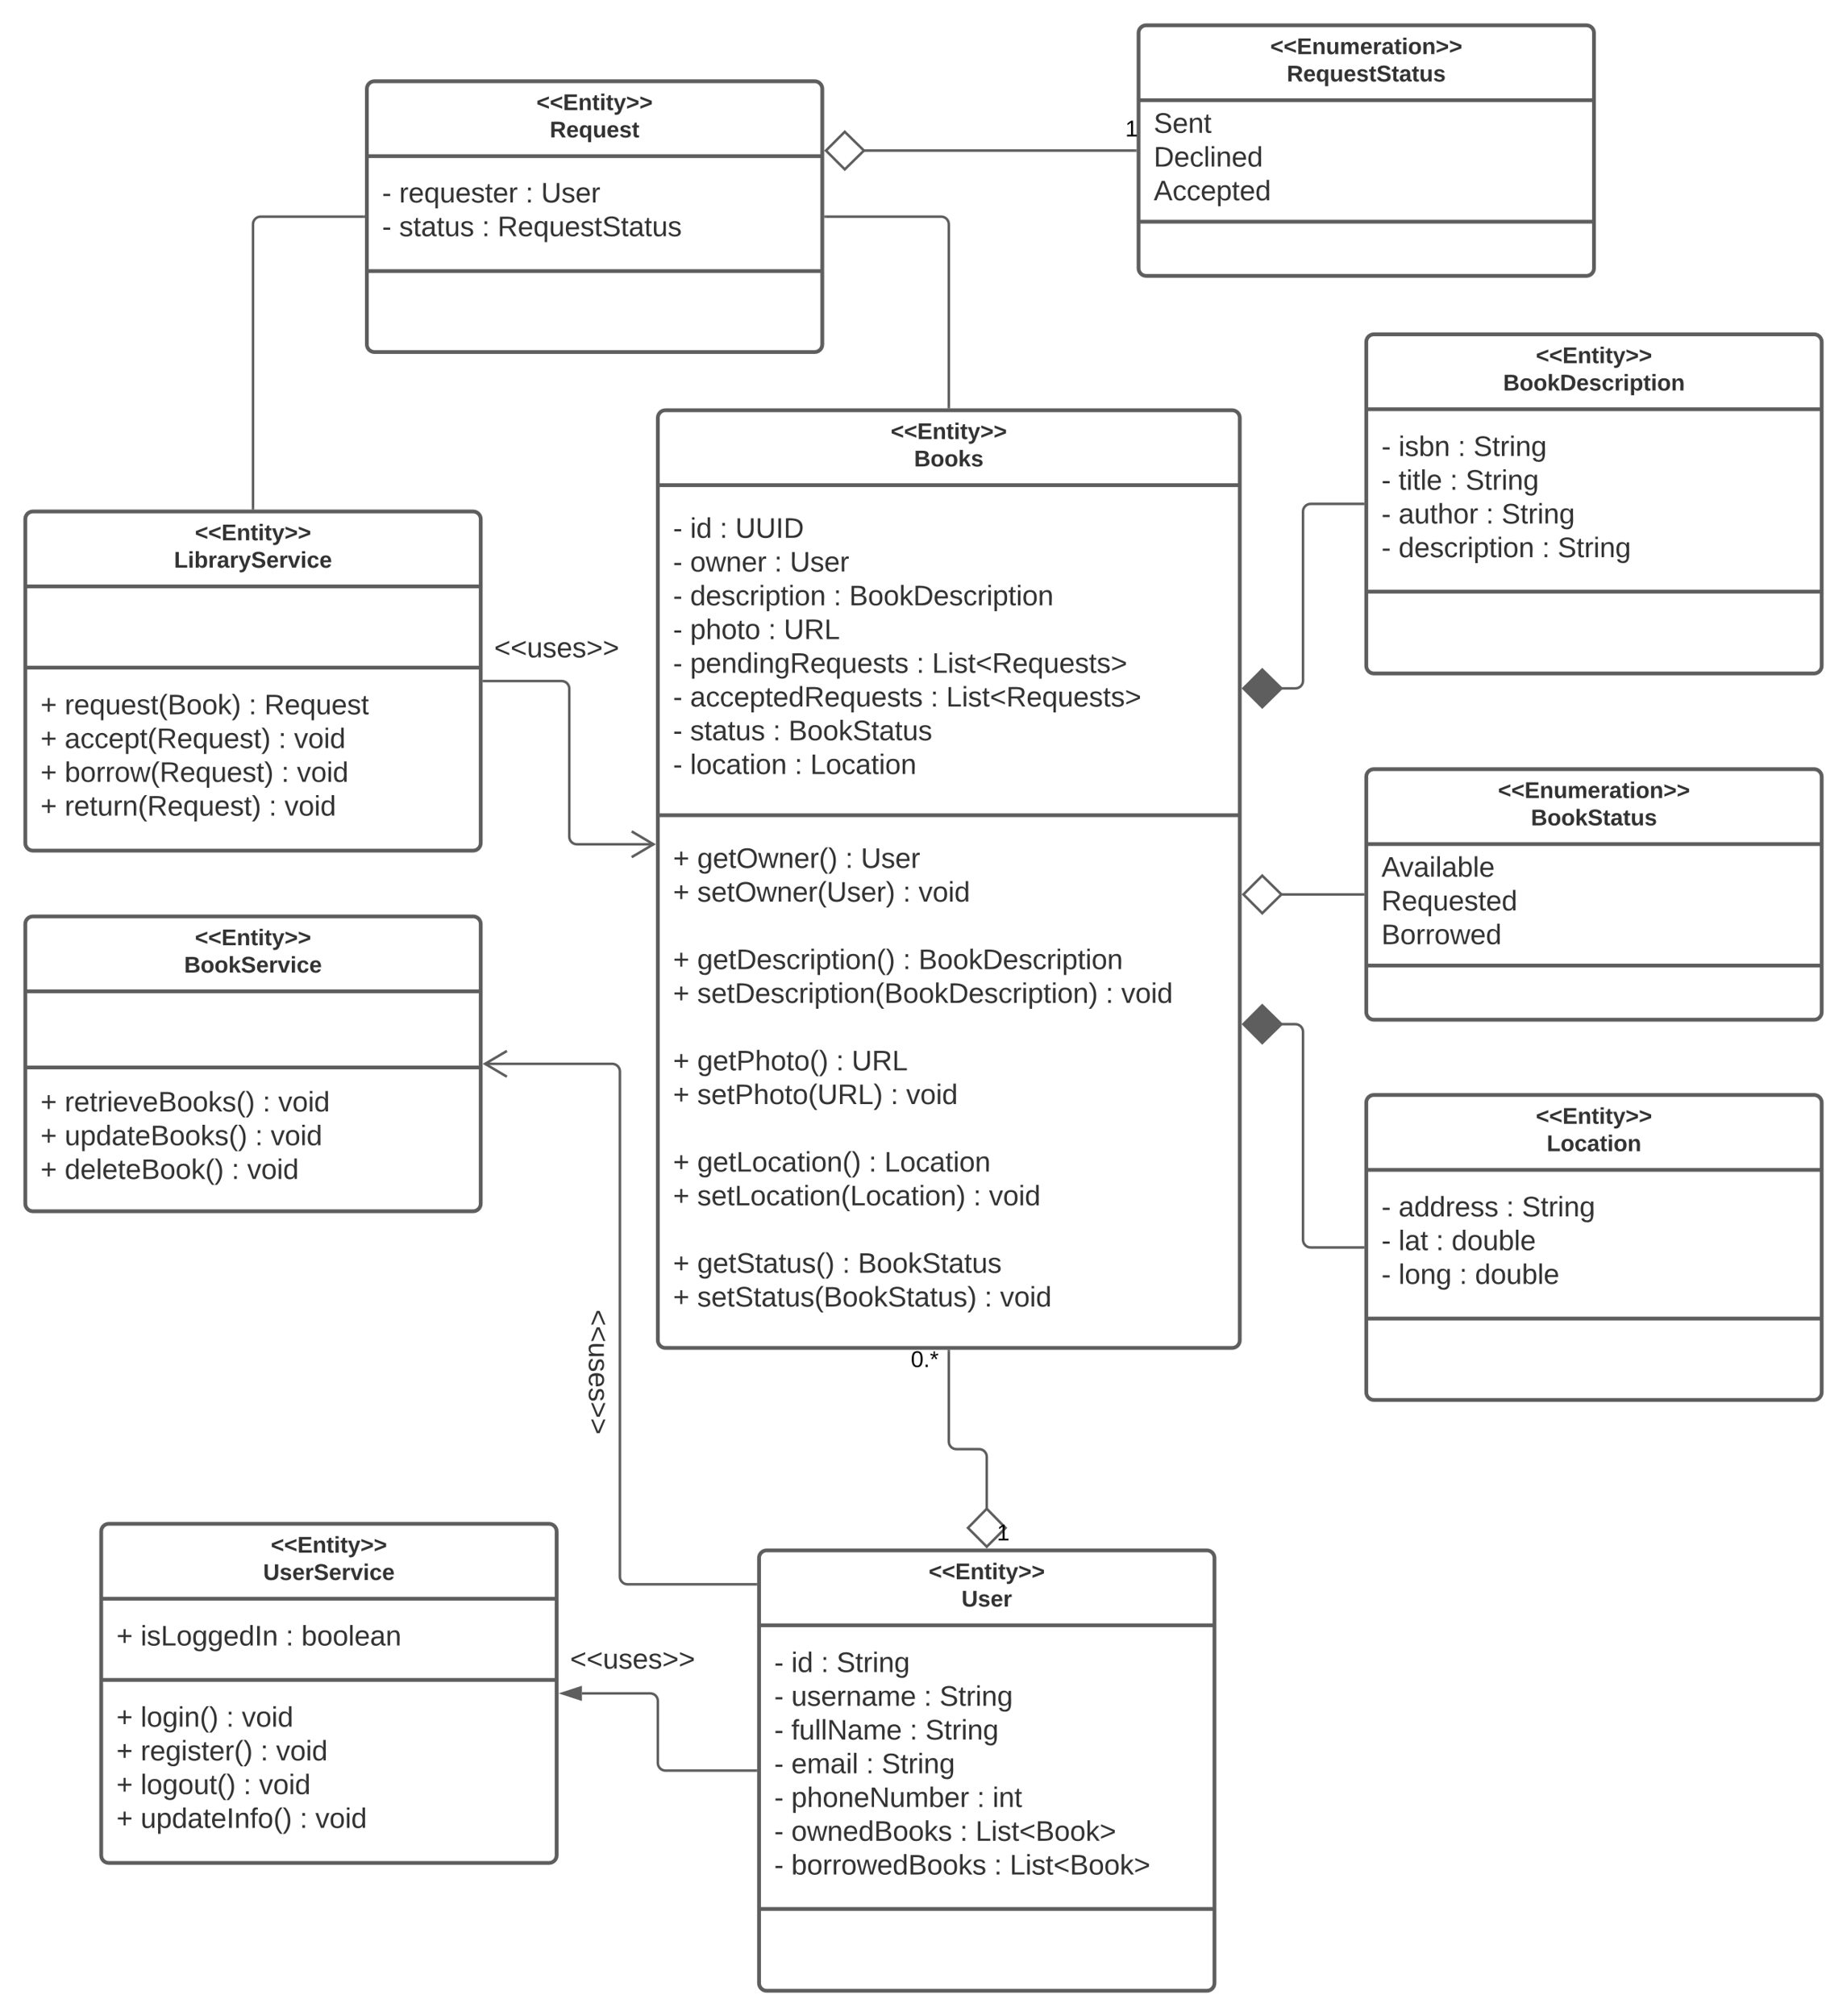 <svg xmlns="http://www.w3.org/2000/svg" xmlns:xlink="http://www.w3.org/1999/xlink" xmlns:lucid="lucid" width="1460" height="1593.2"><g transform="translate(540 324.2)" lucid:page-tab-id="0_0"><path d="M-1806.4-1259.2h3676.8v2582.4h-3676.8z" fill="#fff"/><path d="M-160 966c0-3.3 2.7-6 6-6H74c3.3 0 6 2.7 6 6v48c0 3.3-2.7 6-6 6h-228c-3.3 0-6-2.7-6-6z" fill="none"/><use xlink:href="#a" transform="matrix(1,0,0,1,-160,960) translate(70.617 34.444)"/><path d="M-20 6c0-3.3 2.7-6 6-6h448c3.3 0 6 2.7 6 6v729c0 3.3-2.7 6-6 6H-14c-3.3 0-6-2.7-6-6z" stroke="#5e5e5e" stroke-width="3" fill="#fff"/><path d="M-20 59.2h460M-20 320.03h460" stroke="#5e5e5e" stroke-width="3" fill="none"/><use xlink:href="#b" transform="matrix(1,0,0,1,-12,8) translate(176.075 14.8)"/><use xlink:href="#c" transform="matrix(1,0,0,1,-12,8) translate(194.575 36.4)"/><use xlink:href="#d" transform="matrix(1,0,0,1,-8,67.2) translate(0 33.611)"/><use xlink:href="#e" transform="matrix(1,0,0,1,-8,67.2) translate(13.519 33.611)"/><use xlink:href="#f" transform="matrix(1,0,0,1,-8,67.2) translate(36.914 33.611)"/><use xlink:href="#g" transform="matrix(1,0,0,1,-8,67.2) translate(49.259 33.611)"/><use xlink:href="#d" transform="matrix(1,0,0,1,-8,67.2) translate(0 60.278)"/><use xlink:href="#h" transform="matrix(1,0,0,1,-8,67.2) translate(13.519 60.278)"/><use xlink:href="#f" transform="matrix(1,0,0,1,-8,67.2) translate(80.062 60.278)"/><use xlink:href="#i" transform="matrix(1,0,0,1,-8,67.2) translate(92.407 60.278)"/><use xlink:href="#d" transform="matrix(1,0,0,1,-8,67.2) translate(0 86.944)"/><use xlink:href="#j" transform="matrix(1,0,0,1,-8,67.2) translate(13.519 86.944)"/><use xlink:href="#f" transform="matrix(1,0,0,1,-8,67.2) translate(126.914 86.944)"/><use xlink:href="#k" transform="matrix(1,0,0,1,-8,67.2) translate(139.259 86.944)"/><use xlink:href="#d" transform="matrix(1,0,0,1,-8,67.2) translate(0 113.611)"/><use xlink:href="#l" transform="matrix(1,0,0,1,-8,67.2) translate(13.519 113.611)"/><use xlink:href="#f" transform="matrix(1,0,0,1,-8,67.2) translate(75.247 113.611)"/><use xlink:href="#m" transform="matrix(1,0,0,1,-8,67.2) translate(87.593 113.611)"/><use xlink:href="#d" transform="matrix(1,0,0,1,-8,67.2) translate(0 140.278)"/><use xlink:href="#n" transform="matrix(1,0,0,1,-8,67.2) translate(13.519 140.278)"/><use xlink:href="#f" transform="matrix(1,0,0,1,-8,67.2) translate(192.407 140.278)"/><use xlink:href="#o" transform="matrix(1,0,0,1,-8,67.2) translate(204.753 140.278)"/><use xlink:href="#d" transform="matrix(1,0,0,1,-8,67.2) translate(0 166.944)"/><use xlink:href="#p" transform="matrix(1,0,0,1,-8,67.2) translate(13.519 166.944)"/><use xlink:href="#f" transform="matrix(1,0,0,1,-8,67.2) translate(203.58 166.944)"/><use xlink:href="#o" transform="matrix(1,0,0,1,-8,67.2) translate(215.926 166.944)"/><use xlink:href="#d" transform="matrix(1,0,0,1,-8,67.2) translate(0 193.611)"/><use xlink:href="#q" transform="matrix(1,0,0,1,-8,67.2) translate(13.519 193.611)"/><use xlink:href="#f" transform="matrix(1,0,0,1,-8,67.2) translate(78.951 193.611)"/><use xlink:href="#r" transform="matrix(1,0,0,1,-8,67.2) translate(91.296 193.611)"/><use xlink:href="#d" transform="matrix(1,0,0,1,-8,67.2) translate(0 220.278)"/><use xlink:href="#s" transform="matrix(1,0,0,1,-8,67.2) translate(13.519 220.278)"/><use xlink:href="#f" transform="matrix(1,0,0,1,-8,67.2) translate(96.111 220.278)"/><use xlink:href="#t" transform="matrix(1,0,0,1,-8,67.2) translate(108.457 220.278)"/><use xlink:href="#u" transform="matrix(1,0,0,1,-8,328.033) translate(0 33.611)"/><use xlink:href="#v" transform="matrix(1,0,0,1,-8,328.033) translate(19.136 33.611)"/><use xlink:href="#f" transform="matrix(1,0,0,1,-8,328.033) translate(136.173 33.611)"/><use xlink:href="#i" transform="matrix(1,0,0,1,-8,328.033) translate(148.519 33.611)"/><use xlink:href="#u" transform="matrix(1,0,0,1,-8,328.033) translate(0 60.278)"/><use xlink:href="#w" transform="matrix(1,0,0,1,-8,328.033) translate(19.136 60.278)"/><use xlink:href="#f" transform="matrix(1,0,0,1,-8,328.033) translate(181.728 60.278)"/><use xlink:href="#x" transform="matrix(1,0,0,1,-8,328.033) translate(194.074 60.278)"/><use xlink:href="#y" transform="matrix(1,0,0,1,-8,328.033) translate(0 86.944)"/><use xlink:href="#u" transform="matrix(1,0,0,1,-8,328.033) translate(0 113.611)"/><use xlink:href="#z" transform="matrix(1,0,0,1,-8,328.033) translate(19.136 113.611)"/><use xlink:href="#f" transform="matrix(1,0,0,1,-8,328.033) translate(181.728 113.611)"/><use xlink:href="#k" transform="matrix(1,0,0,1,-8,328.033) translate(194.074 113.611)"/><use xlink:href="#u" transform="matrix(1,0,0,1,-8,328.033) translate(0 140.278)"/><use xlink:href="#A" transform="matrix(1,0,0,1,-8,328.033) translate(19.136 140.278)"/><use xlink:href="#f" transform="matrix(1,0,0,1,-8,328.033) translate(341.975 140.278)"/><use xlink:href="#x" transform="matrix(1,0,0,1,-8,328.033) translate(354.321 140.278)"/><use xlink:href="#y" transform="matrix(1,0,0,1,-8,328.033) translate(0 166.944)"/><use xlink:href="#u" transform="matrix(1,0,0,1,-8,328.033) translate(0 193.611)"/><use xlink:href="#B" transform="matrix(1,0,0,1,-8,328.033) translate(19.136 193.611)"/><use xlink:href="#f" transform="matrix(1,0,0,1,-8,328.033) translate(128.889 193.611)"/><use xlink:href="#m" transform="matrix(1,0,0,1,-8,328.033) translate(141.235 193.611)"/><use xlink:href="#u" transform="matrix(1,0,0,1,-8,328.033) translate(0 220.278)"/><use xlink:href="#C" transform="matrix(1,0,0,1,-8,328.033) translate(19.136 220.278)"/><use xlink:href="#f" transform="matrix(1,0,0,1,-8,328.033) translate(171.975 220.278)"/><use xlink:href="#x" transform="matrix(1,0,0,1,-8,328.033) translate(184.321 220.278)"/><use xlink:href="#y" transform="matrix(1,0,0,1,-8,328.033) translate(0 246.944)"/><use xlink:href="#u" transform="matrix(1,0,0,1,-8,328.033) translate(0 273.611)"/><use xlink:href="#D" transform="matrix(1,0,0,1,-8,328.033) translate(19.136 273.611)"/><use xlink:href="#f" transform="matrix(1,0,0,1,-8,328.033) translate(154.753 273.611)"/><use xlink:href="#E" transform="matrix(1,0,0,1,-8,328.033) translate(167.099 273.611)"/><use xlink:href="#u" transform="matrix(1,0,0,1,-8,328.033) translate(0 300.278)"/><use xlink:href="#F" transform="matrix(1,0,0,1,-8,328.033) translate(19.136 300.278)"/><use xlink:href="#f" transform="matrix(1,0,0,1,-8,328.033) translate(237.407 300.278)"/><use xlink:href="#x" transform="matrix(1,0,0,1,-8,328.033) translate(249.753 300.278)"/><use xlink:href="#y" transform="matrix(1,0,0,1,-8,328.033) translate(0 326.944)"/><use xlink:href="#u" transform="matrix(1,0,0,1,-8,328.033) translate(0 353.611)"/><use xlink:href="#G" transform="matrix(1,0,0,1,-8,328.033) translate(19.136 353.611)"/><use xlink:href="#f" transform="matrix(1,0,0,1,-8,328.033) translate(133.827 353.611)"/><use xlink:href="#r" transform="matrix(1,0,0,1,-8,328.033) translate(146.173 353.611)"/><use xlink:href="#u" transform="matrix(1,0,0,1,-8,328.033) translate(0 380.278)"/><use xlink:href="#H" transform="matrix(1,0,0,1,-8,328.033) translate(19.136 380.278)"/><use xlink:href="#f" transform="matrix(1,0,0,1,-8,328.033) translate(246.173 380.278)"/><use xlink:href="#I" transform="matrix(1,0,0,1,-8,328.033) translate(258.519 380.278)"/><path d="M540-54c0-3.3 2.7-6 6-6h348c3.3 0 6 2.7 6 6v256c0 3.3-2.7 6-6 6H546c-3.3 0-6-2.7-6-6z" stroke="#5e5e5e" stroke-width="3" fill="#fff"/><path d="M540-.8h360M540 143.37h360" stroke="#5e5e5e" stroke-width="3" fill="none"/><use xlink:href="#b" transform="matrix(1,0,0,1,548,-52) translate(126.075 14.8)"/><use xlink:href="#J" transform="matrix(1,0,0,1,548,-52) translate(100.2 36.4)"/><g><use xlink:href="#K" transform="matrix(1,0,0,1,552,7.2) translate(0 28.944)"/><use xlink:href="#L" transform="matrix(1,0,0,1,552,7.2) translate(13.519 28.944)"/><use xlink:href="#M" transform="matrix(1,0,0,1,552,7.2) translate(60.37 28.944)"/><use xlink:href="#N" transform="matrix(1,0,0,1,552,7.2) translate(72.716 28.944)"/><use xlink:href="#K" transform="matrix(1,0,0,1,552,7.2) translate(0 55.611)"/><use xlink:href="#O" transform="matrix(1,0,0,1,552,7.2) translate(13.519 55.611)"/><use xlink:href="#M" transform="matrix(1,0,0,1,552,7.2) translate(54.136 55.611)"/><use xlink:href="#N" transform="matrix(1,0,0,1,552,7.2) translate(66.481 55.611)"/><use xlink:href="#K" transform="matrix(1,0,0,1,552,7.2) translate(0 82.278)"/><use xlink:href="#P" transform="matrix(1,0,0,1,552,7.2) translate(13.519 82.278)"/><use xlink:href="#M" transform="matrix(1,0,0,1,552,7.2) translate(82.593 82.278)"/><use xlink:href="#N" transform="matrix(1,0,0,1,552,7.2) translate(94.938 82.278)"/><use xlink:href="#K" transform="matrix(1,0,0,1,552,7.2) translate(0 108.944)"/><use xlink:href="#Q" transform="matrix(1,0,0,1,552,7.2) translate(13.519 108.944)"/><use xlink:href="#M" transform="matrix(1,0,0,1,552,7.2) translate(126.914 108.944)"/><use xlink:href="#R" transform="matrix(1,0,0,1,552,7.2) translate(139.259 108.944)"/></g><path d="M540 289.64c0-3.3 2.7-6 6-6h348c3.3 0 6 2.7 6 6v186c0 3.32-2.7 6-6 6H546c-3.3 0-6-2.68-6-6z" stroke="#5e5e5e" stroke-width="3" fill="#fff"/><path d="M540 342.84h360m-360 96h360" stroke="#5e5e5e" stroke-width="3" fill="none"/><g><use xlink:href="#S" transform="matrix(1,0,0,1,548,291.643) translate(96.125 14.8)"/><use xlink:href="#T" transform="matrix(1,0,0,1,548,291.643) translate(122.15 36.4)"/></g><g><use xlink:href="#U" transform="matrix(1,0,0,1,552,350.843) translate(0 17.778)"/><use xlink:href="#V" transform="matrix(1,0,0,1,552,350.843) translate(0 44.444)"/><use xlink:href="#W" transform="matrix(1,0,0,1,552,350.843) translate(0 71.111)"/></g><path d="M60 907c0-3.3 2.7-6 6-6h348c3.3 0 6 2.7 6 6v336c0 3.3-2.7 6-6 6H66c-3.3 0-6-2.7-6-6z" stroke="#5e5e5e" stroke-width="3" fill="#fff"/><path d="M60 960.2h360M60 1184.37h360" stroke="#5e5e5e" stroke-width="3" fill="none"/><g><use xlink:href="#b" transform="matrix(1,0,0,1,68,909) translate(126.075 14.8)"/><use xlink:href="#X" transform="matrix(1,0,0,1,68,909) translate(152.025 36.4)"/></g><g><use xlink:href="#d" transform="matrix(1,0,0,1,72,968.2) translate(0 28.944)"/><use xlink:href="#e" transform="matrix(1,0,0,1,72,968.2) translate(13.519 28.944)"/><use xlink:href="#f" transform="matrix(1,0,0,1,72,968.2) translate(36.914 28.944)"/><use xlink:href="#Y" transform="matrix(1,0,0,1,72,968.2) translate(49.259 28.944)"/><use xlink:href="#d" transform="matrix(1,0,0,1,72,968.2) translate(0 55.611)"/><use xlink:href="#Z" transform="matrix(1,0,0,1,72,968.2) translate(13.519 55.611)"/><use xlink:href="#f" transform="matrix(1,0,0,1,72,968.2) translate(118.333 55.611)"/><use xlink:href="#Y" transform="matrix(1,0,0,1,72,968.2) translate(130.679 55.611)"/><use xlink:href="#d" transform="matrix(1,0,0,1,72,968.2) translate(0 82.278)"/><use xlink:href="#aa" transform="matrix(1,0,0,1,72,968.2) translate(13.519 82.278)"/><use xlink:href="#f" transform="matrix(1,0,0,1,72,968.2) translate(107.099 82.278)"/><use xlink:href="#Y" transform="matrix(1,0,0,1,72,968.2) translate(119.444 82.278)"/><use xlink:href="#d" transform="matrix(1,0,0,1,72,968.2) translate(0 108.944)"/><use xlink:href="#ab" transform="matrix(1,0,0,1,72,968.2) translate(13.519 108.944)"/><use xlink:href="#f" transform="matrix(1,0,0,1,72,968.2) translate(72.593 108.944)"/><use xlink:href="#Y" transform="matrix(1,0,0,1,72,968.2) translate(84.938 108.944)"/><use xlink:href="#d" transform="matrix(1,0,0,1,72,968.2) translate(0 135.611)"/><use xlink:href="#ac" transform="matrix(1,0,0,1,72,968.2) translate(13.519 135.611)"/><use xlink:href="#f" transform="matrix(1,0,0,1,72,968.2) translate(160.247 135.611)"/><use xlink:href="#ad" transform="matrix(1,0,0,1,72,968.2) translate(172.593 135.611)"/><use xlink:href="#d" transform="matrix(1,0,0,1,72,968.2) translate(0 162.278)"/><use xlink:href="#ae" transform="matrix(1,0,0,1,72,968.2) translate(13.519 162.278)"/><use xlink:href="#f" transform="matrix(1,0,0,1,72,968.2) translate(146.79 162.278)"/><use xlink:href="#af" transform="matrix(1,0,0,1,72,968.2) translate(159.136 162.278)"/><use xlink:href="#d" transform="matrix(1,0,0,1,72,968.2) translate(0 188.944)"/><use xlink:href="#ag" transform="matrix(1,0,0,1,72,968.2) translate(13.519 188.944)"/><use xlink:href="#f" transform="matrix(1,0,0,1,72,968.2) translate(173.827 188.944)"/><use xlink:href="#ah" transform="matrix(1,0,0,1,72,968.2) translate(186.173 188.944)"/></g><path d="M240 868.75V827c0-3.3-2.7-6-6-6h-18c-3.3 0-6-2.7-6-6v-71.5" stroke="#5e5e5e" stroke-width="2" fill="none"/><path d="M240 898.1l-14.85-14.86L240 868.1l14.85 15.14z" stroke="#5e5e5e" stroke-width="2" fill="#fff"/><path d="M211 743.53h-2v-1.03h2z" fill="#5e5e5e"/><g><use xlink:href="#ai" transform="matrix(1,0,0,1,248,878.7) translate(0 14.4)"/></g><g><use xlink:href="#aj" transform="matrix(1,0,0,1,180,741.7) translate(0 14.4)"/></g><path d="M540 547.1c0-3.3 2.7-6 6-6h348c3.3 0 6 2.7 6 6v229c0 3.3-2.7 6-6 6H546c-3.3 0-6-2.7-6-6z" stroke="#5e5e5e" stroke-width="3" fill="#fff"/><path d="M540 600.3h360M540 717.8h360" stroke="#5e5e5e" stroke-width="3" fill="none"/><g><use xlink:href="#b" transform="matrix(1,0,0,1,548,549.1) translate(126.075 14.8)"/><use xlink:href="#ak" transform="matrix(1,0,0,1,548,549.1) translate(134.625 36.4)"/></g><g><use xlink:href="#d" transform="matrix(1,0,0,1,552,608.3) translate(0 28.778)"/><use xlink:href="#al" transform="matrix(1,0,0,1,552,608.3) translate(13.519 28.778)"/><use xlink:href="#f" transform="matrix(1,0,0,1,552,608.3) translate(98.642 28.778)"/><use xlink:href="#Y" transform="matrix(1,0,0,1,552,608.3) translate(110.988 28.778)"/><use xlink:href="#d" transform="matrix(1,0,0,1,552,608.3) translate(0 55.444)"/><use xlink:href="#am" transform="matrix(1,0,0,1,552,608.3) translate(13.519 55.444)"/><use xlink:href="#f" transform="matrix(1,0,0,1,552,608.3) translate(43.086 55.444)"/><use xlink:href="#an" transform="matrix(1,0,0,1,552,608.3) translate(55.432 55.444)"/><use xlink:href="#d" transform="matrix(1,0,0,1,552,608.3) translate(0 82.111)"/><use xlink:href="#ao" transform="matrix(1,0,0,1,552,608.3) translate(13.519 82.111)"/><use xlink:href="#f" transform="matrix(1,0,0,1,552,608.3) translate(61.605 82.111)"/><use xlink:href="#ap" transform="matrix(1,0,0,1,552,608.3) translate(73.951 82.111)"/></g><path d="M-250-254c0-3.3 2.7-6 6-6h348c3.3 0 6 2.7 6 6v202c0 3.3-2.7 6-6 6h-348c-3.3 0-6-2.7-6-6z" stroke="#5e5e5e" stroke-width="3" fill="#fff"/><path d="M-250-200.8h360m-360 90.83h360" stroke="#5e5e5e" stroke-width="3" fill="none"/><g><use xlink:href="#b" transform="matrix(1,0,0,1,-242,-252) translate(126.075 14.8)"/><use xlink:href="#aq" transform="matrix(1,0,0,1,-242,-252) translate(136.6 36.4)"/></g><g><use xlink:href="#d" transform="matrix(1,0,0,1,-238,-192.8) translate(0 28.611)"/><use xlink:href="#ar" transform="matrix(1,0,0,1,-238,-192.8) translate(13.519 28.611)"/><use xlink:href="#f" transform="matrix(1,0,0,1,-238,-192.8) translate(113.395 28.611)"/><use xlink:href="#i" transform="matrix(1,0,0,1,-238,-192.8) translate(125.741 28.611)"/><use xlink:href="#d" transform="matrix(1,0,0,1,-238,-192.8) translate(0 55.278)"/><use xlink:href="#q" transform="matrix(1,0,0,1,-238,-192.8) translate(13.519 55.278)"/><use xlink:href="#f" transform="matrix(1,0,0,1,-238,-192.8) translate(78.951 55.278)"/><use xlink:href="#as" transform="matrix(1,0,0,1,-238,-192.8) translate(91.296 55.278)"/></g><path d="M360-298.2c0-3.3 2.7-6 6-6h348c3.3 0 6 2.7 6 6v186c0 3.3-2.7 6-6 6H366c-3.3 0-6-2.7-6-6z" stroke="#5e5e5e" stroke-width="3" fill="#fff"/><path d="M360-245h360m-360 96h360" stroke="#5e5e5e" stroke-width="3" fill="none"/><g><use xlink:href="#S" transform="matrix(1,0,0,1,368,-296.2) translate(96.125 14.8)"/><use xlink:href="#at" transform="matrix(1,0,0,1,368,-296.2) translate(109.175 36.4)"/></g><g><use xlink:href="#au" transform="matrix(1,0,0,1,372,-237) translate(0 17.778)"/><use xlink:href="#av" transform="matrix(1,0,0,1,372,-237) translate(0 44.444)"/><use xlink:href="#aw" transform="matrix(1,0,0,1,372,-237) translate(0 71.111)"/></g><path d="M-520 86c0-3.3 2.7-6 6-6h348c3.3 0 6 2.7 6 6v256c0 3.3-2.7 6-6 6h-348c-3.3 0-6-2.7-6-6z" stroke="#5e5e5e" stroke-width="3" fill="#fff"/><path d="M-520 139.2h360m-360 64.17h360" stroke="#5e5e5e" stroke-width="3" fill="none"/><g><use xlink:href="#b" transform="matrix(1,0,0,1,-512,88) translate(126.075 14.8)"/><use xlink:href="#ax" transform="matrix(1,0,0,1,-512,88) translate(109.55 36.4)"/></g><g><use xlink:href="#ay" transform="matrix(1,0,0,1,-508,211.367) translate(0 28.944)"/><use xlink:href="#az" transform="matrix(1,0,0,1,-508,211.367) translate(19.136 28.944)"/><use xlink:href="#M" transform="matrix(1,0,0,1,-508,211.367) translate(164.63 28.944)"/><use xlink:href="#aA" transform="matrix(1,0,0,1,-508,211.367) translate(176.975 28.944)"/><use xlink:href="#ay" transform="matrix(1,0,0,1,-508,211.367) translate(0 55.611)"/><use xlink:href="#aB" transform="matrix(1,0,0,1,-508,211.367) translate(19.136 55.611)"/><use xlink:href="#M" transform="matrix(1,0,0,1,-508,211.367) translate(188.086 55.611)"/><use xlink:href="#aC" transform="matrix(1,0,0,1,-508,211.367) translate(200.432 55.611)"/><use xlink:href="#ay" transform="matrix(1,0,0,1,-508,211.367) translate(0 82.278)"/><use xlink:href="#aD" transform="matrix(1,0,0,1,-508,211.367) translate(19.136 82.278)"/><use xlink:href="#M" transform="matrix(1,0,0,1,-508,211.367) translate(190.37 82.278)"/><use xlink:href="#aC" transform="matrix(1,0,0,1,-508,211.367) translate(202.716 82.278)"/><use xlink:href="#ay" transform="matrix(1,0,0,1,-508,211.367) translate(0 108.944)"/><use xlink:href="#aE" transform="matrix(1,0,0,1,-508,211.367) translate(19.136 108.944)"/><use xlink:href="#M" transform="matrix(1,0,0,1,-508,211.367) translate(180.556 108.944)"/><use xlink:href="#aF" transform="matrix(1,0,0,1,-508,211.367) translate(192.901 108.944)"/></g><path d="M-460 886c0-3.3 2.7-6 6-6h348c3.3 0 6 2.7 6 6v256c0 3.3-2.7 6-6 6h-348c-3.3 0-6-2.7-6-6z" stroke="#5e5e5e" stroke-width="3" fill="#fff"/><path d="M-460 939.2h360m-360 64.17h360" stroke="#5e5e5e" stroke-width="3" fill="none"/><g><use xlink:href="#b" transform="matrix(1,0,0,1,-452,888) translate(126.075 14.8)"/><use xlink:href="#aG" transform="matrix(1,0,0,1,-452,888) translate(120.025 36.4)"/></g><g><use xlink:href="#ay" transform="matrix(1,0,0,1,-448,947.2) translate(0 28.944)"/><use xlink:href="#aH" transform="matrix(1,0,0,1,-448,947.2) translate(19.136 28.944)"/><use xlink:href="#M" transform="matrix(1,0,0,1,-448,947.2) translate(133.889 28.944)"/><use xlink:href="#aI" transform="matrix(1,0,0,1,-448,947.2) translate(146.235 28.944)"/></g><g><use xlink:href="#ay" transform="matrix(1,0,0,1,-448,1011.367) translate(0 28.944)"/><use xlink:href="#aJ" transform="matrix(1,0,0,1,-448,1011.367) translate(19.136 28.944)"/><use xlink:href="#M" transform="matrix(1,0,0,1,-448,1011.367) translate(86.79 28.944)"/><use xlink:href="#aC" transform="matrix(1,0,0,1,-448,1011.367) translate(99.136 28.944)"/><use xlink:href="#ay" transform="matrix(1,0,0,1,-448,1011.367) translate(0 55.611)"/><use xlink:href="#aK" transform="matrix(1,0,0,1,-448,1011.367) translate(19.136 55.611)"/><use xlink:href="#M" transform="matrix(1,0,0,1,-448,1011.367) translate(113.889 55.611)"/><use xlink:href="#aC" transform="matrix(1,0,0,1,-448,1011.367) translate(126.235 55.611)"/><use xlink:href="#ay" transform="matrix(1,0,0,1,-448,1011.367) translate(0 82.278)"/><use xlink:href="#aL" transform="matrix(1,0,0,1,-448,1011.367) translate(19.136 82.278)"/><use xlink:href="#M" transform="matrix(1,0,0,1,-448,1011.367) translate(100.432 82.278)"/><use xlink:href="#aC" transform="matrix(1,0,0,1,-448,1011.367) translate(112.778 82.278)"/><use xlink:href="#ay" transform="matrix(1,0,0,1,-448,1011.367) translate(0 108.944)"/><use xlink:href="#aM" transform="matrix(1,0,0,1,-448,1011.367) translate(19.136 108.944)"/><use xlink:href="#M" transform="matrix(1,0,0,1,-448,1011.367) translate(144.938 108.944)"/><use xlink:href="#aF" transform="matrix(1,0,0,1,-448,1011.367) translate(157.284 108.944)"/></g><path d="M-80 1014h54c3.3 0 6 2.7 6 6v49c0 3.3 2.7 6 6 6h71.5" stroke="#5e5e5e" stroke-width="2" fill="none"/><path d="M-95.26 1014l14.26-4.64v9.28z" stroke="#5e5e5e" stroke-width="2" fill="#5e5e5e"/><path d="M58.5 1076h-1.03v-2h1.03z" fill="#5e5e5e"/><path d="M-520 406c0-3.3 2.7-6 6-6h348c3.3 0 6 2.7 6 6v221c0 3.3-2.7 6-6 6h-348c-3.3 0-6-2.7-6-6z" stroke="#5e5e5e" stroke-width="3" fill="#fff"/><path d="M-520 459.2h360m-360 60.17h360" stroke="#5e5e5e" stroke-width="3" fill="none"/><g><use xlink:href="#b" transform="matrix(1,0,0,1,-512,408) translate(126.075 14.8)"/><use xlink:href="#aN" transform="matrix(1,0,0,1,-512,408) translate(117.575 36.4)"/></g><g><use xlink:href="#ay" transform="matrix(1,0,0,1,-508,527.367) translate(0 26.778)"/><use xlink:href="#aO" transform="matrix(1,0,0,1,-508,527.367) translate(19.136 26.778)"/><use xlink:href="#M" transform="matrix(1,0,0,1,-508,527.367) translate(175.617 26.778)"/><use xlink:href="#aC" transform="matrix(1,0,0,1,-508,527.367) translate(187.963 26.778)"/><use xlink:href="#ay" transform="matrix(1,0,0,1,-508,527.367) translate(0 53.444)"/><use xlink:href="#aP" transform="matrix(1,0,0,1,-508,527.367) translate(19.136 53.444)"/><use xlink:href="#M" transform="matrix(1,0,0,1,-508,527.367) translate(169.63 53.444)"/><use xlink:href="#aC" transform="matrix(1,0,0,1,-508,527.367) translate(181.975 53.444)"/><use xlink:href="#ay" transform="matrix(1,0,0,1,-508,527.367) translate(0 80.111)"/><use xlink:href="#aQ" transform="matrix(1,0,0,1,-508,527.367) translate(19.136 80.111)"/><use xlink:href="#M" transform="matrix(1,0,0,1,-508,527.367) translate(151.049 80.111)"/><use xlink:href="#aF" transform="matrix(1,0,0,1,-508,527.367) translate(163.395 80.111)"/></g><path d="M537.5 661.6H496c-3.3 0-6-2.7-6-6V491.17c0-3.3-2.7-6-6-6h-11.75" stroke="#5e5e5e" stroke-width="2" fill="none"/><path d="M538.5 662.6h-1.03v-2h1.03z" fill="#5e5e5e"/><path d="M442.9 485.17l14.86-14.85 15.15 14.85-15.14 14.85z" stroke="#5e5e5e" stroke-width="2" fill="#5e5e5e"/><path d="M441.5 370.5" stroke="#5e5e5e" stroke-width="2" fill="none"/><path fill="#5e5e5e"/><path fill="#5e5e5e"/><path d="M537.5 74H496c-3.3 0-6 2.7-6 6v133.8c0 3.3-2.7 6-6 6h-11.75" stroke="#5e5e5e" stroke-width="2" fill="none"/><path d="M538.5 75h-1.03v-2h1.03z" fill="#5e5e5e"/><path d="M442.9 219.8l14.86-14.85 15.15 14.85-15.14 14.85z" stroke="#5e5e5e" stroke-width="2" fill="#5e5e5e"/><path d="M537.5 382.64h-65.25" stroke="#5e5e5e" stroke-width="2" fill="none"/><path d="M538.5 383.64h-1.03v-2h1.03z" fill="#5e5e5e"/><path d="M442.9 382.64l14.86-14.85 15.15 14.84-15.14 14.85z" stroke="#5e5e5e" stroke-width="2" fill="#fff"/><path d="M-157.5 214H-96c3.3 0 6 2.7 6 6v117c0 3.3 2.7 6 6 6h60.68" stroke="#5e5e5e" stroke-width="2" fill="none"/><path d="M-157.47 215h-1.03v-2h1.03z" fill="#5e5e5e"/><path d="M-40.68 353.17L-23.46 343l-17.22-10.2" stroke="#5e5e5e" stroke-width="2" fill="none"/><path d="M-220 166c0-3.3 2.7-6 6-6H14c3.3 0 6 2.7 6 6v48c0 3.3-2.7 6-6 6h-228c-3.3 0-6-2.7-6-6z" stroke="#000" stroke-opacity="0" stroke-width="3" fill="#fff" fill-opacity="0"/><g><use xlink:href="#a" transform="matrix(1,0,0,1,-215,165) translate(65.617 30.278)"/></g><path d="M-252.5-153H-334c-3.3 0-6 2.7-6 6V77.5" stroke="#5e5e5e" stroke-width="2" fill="none"/><path d="M-251.5-152h-1.03v-2h1.03zM-339 78.5h-2v-1.03h2z" fill="#5e5e5e"/><path d="M112.5-153H204c3.3 0 6 2.7 6 6V-2.5" stroke="#5e5e5e" stroke-width="2" fill="none"/><path d="M112.53-152h-1.03v-2h1.03zM211-1.5h-2v-1.03h2z" fill="#5e5e5e"/><path d="M357.5-205.2H142.25" stroke="#5e5e5e" stroke-width="2" fill="none"/><path d="M358.5-204.2h-1.03v-2h1.03z" fill="#5e5e5e"/><path d="M112.9-205.2l14.86-14.85 15.15 14.85-15.14 14.85z" stroke="#5e5e5e" stroke-width="2" fill="#fff"/><g><use xlink:href="#ai" transform="matrix(1,0,0,1,349.5,-230.8) translate(0 14.4)"/></g><path d="M57.5 927.8H-44c-3.3 0-6-2.7-6-6V522.5c0-3.3-2.7-6-6-6h-100.68" stroke="#5e5e5e" stroke-width="2" fill="none"/><path d="M58.5 928.8h-1.03v-2h1.03z" fill="#5e5e5e"/><path d="M-139.32 506.32l-17.22 10.18 17.22 10.18" stroke="#5e5e5e" stroke-width="2" fill="none"/><g><path d="M-46 640c3.3 0 6 2.7 6 6v228c0 3.3-2.7 6-6 6h-48c-3.3 0-6-2.7-6-6V646c0-3.3 2.7-6 6-6z" fill="none"/></g><g><use xlink:href="#a" transform="matrix(6.123233995736766e-17,1,-1,6.123233995736766e-17,-40,640) translate(70.617 34.444)"/></g><defs><path fill="#333" d="M18-100v-36l175-74v27L42-118l151 64v27" id="aR"/><path fill="#333" d="M84 4C-5 8 30-112 23-190h32v120c0 31 7 50 39 49 72-2 45-101 50-169h31l1 190h-30c-1-10 1-25-2-33-11 22-28 36-60 37" id="aS"/><path fill="#333" d="M135-143c-3-34-86-38-87 0 15 53 115 12 119 90S17 21 10-45l28-5c4 36 97 45 98 0-10-56-113-15-118-90-4-57 82-63 122-42 12 7 21 19 24 35" id="aT"/><path fill="#333" d="M100-194c63 0 86 42 84 106H49c0 40 14 67 53 68 26 1 43-12 49-29l28 8c-11 28-37 45-77 45C44 4 14-33 15-96c1-61 26-98 85-98zm52 81c6-60-76-77-97-28-3 7-6 17-6 28h103" id="aU"/><path fill="#333" d="M18-27v-27l151-64-151-65v-27l175 74v36" id="aV"/><g id="a"><use transform="matrix(0.062,0,0,0.062,0,0)" xlink:href="#aR"/><use transform="matrix(0.062,0,0,0.062,12.963,0)" xlink:href="#aR"/><use transform="matrix(0.062,0,0,0.062,25.926,0)" xlink:href="#aS"/><use transform="matrix(0.062,0,0,0.062,38.272,0)" xlink:href="#aT"/><use transform="matrix(0.062,0,0,0.062,49.383,0)" xlink:href="#aU"/><use transform="matrix(0.062,0,0,0.062,61.728,0)" xlink:href="#aT"/><use transform="matrix(0.062,0,0,0.062,72.84,0)" xlink:href="#aV"/><use transform="matrix(0.062,0,0,0.062,85.802,0)" xlink:href="#aV"/></g><path fill="#333" d="M15-91v-56l181-69v40L49-119l147 57v40" id="aW"/><path fill="#333" d="M24 0v-248h195v40H76v63h132v40H76v65h150V0H24" id="aX"/><path fill="#333" d="M135-194c87-1 58 113 63 194h-50c-7-57 23-157-34-157-59 0-34 97-39 157H25l-1-190h47c2 12-1 28 3 38 12-26 28-41 61-42" id="aY"/><path fill="#333" d="M115-3C79 11 28 4 28-45v-112H4v-33h27l15-45h31v45h36v33H77v99c-1 23 16 31 38 25v30" id="aZ"/><path fill="#333" d="M25-224v-37h50v37H25zM25 0v-190h50V0H25" id="ba"/><path fill="#333" d="M123 10C108 53 80 86 19 72V37c35 8 53-11 59-39L3-190h52l48 148c12-52 28-100 44-148h51" id="bb"/><path fill="#333" d="M15-22v-40l146-57-146-57v-40l181 69v56" id="bc"/><g id="b"><use transform="matrix(0.05,0,0,0.05,0,0)" xlink:href="#aW"/><use transform="matrix(0.05,0,0,0.05,10.5,0)" xlink:href="#aW"/><use transform="matrix(0.05,0,0,0.05,21,0)" xlink:href="#aX"/><use transform="matrix(0.05,0,0,0.05,33,0)" xlink:href="#aY"/><use transform="matrix(0.05,0,0,0.05,43.95,0)" xlink:href="#aZ"/><use transform="matrix(0.05,0,0,0.05,49.9,0)" xlink:href="#ba"/><use transform="matrix(0.05,0,0,0.05,54.9,0)" xlink:href="#aZ"/><use transform="matrix(0.05,0,0,0.05,60.85,0)" xlink:href="#bb"/><use transform="matrix(0.05,0,0,0.05,70.85,0)" xlink:href="#bc"/><use transform="matrix(0.05,0,0,0.05,81.35,0)" xlink:href="#bc"/></g><path fill="#333" d="M182-130c37 4 62 22 62 59C244 23 116-4 24 0v-248c84 5 203-23 205 63 0 31-19 50-47 55zM76-148c40-3 101 13 101-30 0-44-60-28-101-31v61zm0 110c48-3 116 14 116-37 0-48-69-32-116-35v72" id="bd"/><path fill="#333" d="M110-194c64 0 96 36 96 99 0 64-35 99-97 99-61 0-95-36-95-99 0-62 34-99 96-99zm-1 164c35 0 45-28 45-65 0-40-10-65-43-65-34 0-45 26-45 65 0 36 10 65 43 65" id="be"/><path fill="#333" d="M147 0L96-86 75-71V0H25v-261h50v150l67-79h53l-66 74L201 0h-54" id="bf"/><path fill="#333" d="M137-138c1-29-70-34-71-4 15 46 118 7 119 86 1 83-164 76-172 9l43-7c4 19 20 25 44 25 33 8 57-30 24-41C81-84 22-81 20-136c-2-80 154-74 161-7" id="bg"/><g id="c"><use transform="matrix(0.05,0,0,0.05,0,0)" xlink:href="#bd"/><use transform="matrix(0.05,0,0,0.05,12.95,0)" xlink:href="#be"/><use transform="matrix(0.05,0,0,0.05,23.9,0)" xlink:href="#be"/><use transform="matrix(0.05,0,0,0.05,34.85,0)" xlink:href="#bf"/><use transform="matrix(0.05,0,0,0.05,44.85,0)" xlink:href="#bg"/></g><path fill="#333" d="M16-82v-28h88v28H16" id="bh"/><use transform="matrix(0.062,0,0,0.062,0,0)" xlink:href="#bh" id="d"/><path fill="#333" d="M24-231v-30h32v30H24zM24 0v-190h32V0H24" id="bi"/><path fill="#333" d="M85-194c31 0 48 13 60 33l-1-100h32l1 261h-30c-2-10 0-23-3-31C134-8 116 4 85 4 32 4 16-35 15-94c0-66 23-100 70-100zm9 24c-40 0-46 34-46 75 0 40 6 74 45 74 42 0 51-32 51-76 0-42-9-74-50-73" id="bj"/><g id="e"><use transform="matrix(0.062,0,0,0.062,0,0)" xlink:href="#bi"/><use transform="matrix(0.062,0,0,0.062,4.877,0)" xlink:href="#bj"/></g><path fill="#333" d="M33-154v-36h34v36H33zM33 0v-36h34V0H33" id="bk"/><use transform="matrix(0.062,0,0,0.062,0,0)" xlink:href="#bk" id="f"/><path fill="#333" d="M232-93c-1 65-40 97-104 97C67 4 28-28 28-90v-158h33c8 89-33 224 67 224 102 0 64-133 71-224h33v155" id="bl"/><path fill="#333" d="M33 0v-248h34V0H33" id="bm"/><path fill="#333" d="M30-248c118-7 216 8 213 122C240-48 200 0 122 0H30v-248zM63-27c89 8 146-16 146-99s-60-101-146-95v194" id="bn"/><g id="g"><use transform="matrix(0.062,0,0,0.062,0,0)" xlink:href="#bl"/><use transform="matrix(0.062,0,0,0.062,15.988,0)" xlink:href="#bl"/><use transform="matrix(0.062,0,0,0.062,31.975,0)" xlink:href="#bm"/><use transform="matrix(0.062,0,0,0.062,38.148,0)" xlink:href="#bn"/></g><path fill="#333" d="M100-194c62-1 85 37 85 99 1 63-27 99-86 99S16-35 15-95c0-66 28-99 85-99zM99-20c44 1 53-31 53-75 0-43-8-75-51-75s-53 32-53 75 10 74 51 75" id="bo"/><path fill="#333" d="M206 0h-36l-40-164L89 0H53L-1-190h32L70-26l43-164h34l41 164 42-164h31" id="bp"/><path fill="#333" d="M117-194c89-4 53 116 60 194h-32v-121c0-31-8-49-39-48C34-167 62-67 57 0H25l-1-190h30c1 10-1 24 2 32 11-22 29-35 61-36" id="bq"/><path fill="#333" d="M114-163C36-179 61-72 57 0H25l-1-190h30c1 12-1 29 2 39 6-27 23-49 58-41v29" id="br"/><g id="h"><use transform="matrix(0.062,0,0,0.062,0,0)" xlink:href="#bo"/><use transform="matrix(0.062,0,0,0.062,12.346,0)" xlink:href="#bp"/><use transform="matrix(0.062,0,0,0.062,28.333,0)" xlink:href="#bq"/><use transform="matrix(0.062,0,0,0.062,40.679,0)" xlink:href="#aU"/><use transform="matrix(0.062,0,0,0.062,53.025,0)" xlink:href="#br"/></g><g id="i"><use transform="matrix(0.062,0,0,0.062,0,0)" xlink:href="#bl"/><use transform="matrix(0.062,0,0,0.062,15.988,0)" xlink:href="#aT"/><use transform="matrix(0.062,0,0,0.062,27.099,0)" xlink:href="#aU"/><use transform="matrix(0.062,0,0,0.062,39.444,0)" xlink:href="#br"/></g><path fill="#333" d="M96-169c-40 0-48 33-48 73s9 75 48 75c24 0 41-14 43-38l32 2c-6 37-31 61-74 61-59 0-76-41-82-99-10-93 101-131 147-64 4 7 5 14 7 22l-32 3c-4-21-16-35-41-35" id="bs"/><path fill="#333" d="M115-194c55 1 70 41 70 98S169 2 115 4C84 4 66-9 55-30l1 105H24l-1-265h31l2 30c10-21 28-34 59-34zm-8 174c40 0 45-34 45-75s-6-73-45-74c-42 0-51 32-51 76 0 43 10 73 51 73" id="bt"/><path fill="#333" d="M59-47c-2 24 18 29 38 22v24C64 9 27 4 27-40v-127H5v-23h24l9-43h21v43h35v23H59v120" id="bu"/><g id="j"><use transform="matrix(0.062,0,0,0.062,0,0)" xlink:href="#bj"/><use transform="matrix(0.062,0,0,0.062,12.346,0)" xlink:href="#aU"/><use transform="matrix(0.062,0,0,0.062,24.691,0)" xlink:href="#aT"/><use transform="matrix(0.062,0,0,0.062,35.802,0)" xlink:href="#bs"/><use transform="matrix(0.062,0,0,0.062,46.914,0)" xlink:href="#br"/><use transform="matrix(0.062,0,0,0.062,54.259,0)" xlink:href="#bi"/><use transform="matrix(0.062,0,0,0.062,59.136,0)" xlink:href="#bt"/><use transform="matrix(0.062,0,0,0.062,71.481,0)" xlink:href="#bu"/><use transform="matrix(0.062,0,0,0.062,77.654,0)" xlink:href="#bi"/><use transform="matrix(0.062,0,0,0.062,82.531,0)" xlink:href="#bo"/><use transform="matrix(0.062,0,0,0.062,94.877,0)" xlink:href="#bq"/></g><path fill="#333" d="M160-131c35 5 61 23 61 61C221 17 115-2 30 0v-248c76 3 177-17 177 60 0 33-19 50-47 57zm-97-11c50-1 110 9 110-42 0-47-63-36-110-37v79zm0 115c55-2 124 14 124-45 0-56-70-42-124-44v89" id="bv"/><path fill="#333" d="M143 0L79-87 56-68V0H24v-261h32v163l83-92h37l-77 82L181 0h-38" id="bw"/><g id="k"><use transform="matrix(0.062,0,0,0.062,0,0)" xlink:href="#bv"/><use transform="matrix(0.062,0,0,0.062,14.815,0)" xlink:href="#bo"/><use transform="matrix(0.062,0,0,0.062,27.16,0)" xlink:href="#bo"/><use transform="matrix(0.062,0,0,0.062,39.506,0)" xlink:href="#bw"/><use transform="matrix(0.062,0,0,0.062,50.617,0)" xlink:href="#bn"/><use transform="matrix(0.062,0,0,0.062,66.605,0)" xlink:href="#aU"/><use transform="matrix(0.062,0,0,0.062,78.951,0)" xlink:href="#aT"/><use transform="matrix(0.062,0,0,0.062,90.062,0)" xlink:href="#bs"/><use transform="matrix(0.062,0,0,0.062,101.173,0)" xlink:href="#br"/><use transform="matrix(0.062,0,0,0.062,108.519,0)" xlink:href="#bi"/><use transform="matrix(0.062,0,0,0.062,113.395,0)" xlink:href="#bt"/><use transform="matrix(0.062,0,0,0.062,125.741,0)" xlink:href="#bu"/><use transform="matrix(0.062,0,0,0.062,131.914,0)" xlink:href="#bi"/><use transform="matrix(0.062,0,0,0.062,136.79,0)" xlink:href="#bo"/><use transform="matrix(0.062,0,0,0.062,149.136,0)" xlink:href="#bq"/></g><path fill="#333" d="M106-169C34-169 62-67 57 0H25v-261h32l-1 103c12-21 28-36 61-36 89 0 53 116 60 194h-32v-121c2-32-8-49-39-48" id="bx"/><g id="l"><use transform="matrix(0.062,0,0,0.062,0,0)" xlink:href="#bt"/><use transform="matrix(0.062,0,0,0.062,12.346,0)" xlink:href="#bx"/><use transform="matrix(0.062,0,0,0.062,24.691,0)" xlink:href="#bo"/><use transform="matrix(0.062,0,0,0.062,37.037,0)" xlink:href="#bu"/><use transform="matrix(0.062,0,0,0.062,43.21,0)" xlink:href="#bo"/></g><path fill="#333" d="M233-177c-1 41-23 64-60 70L243 0h-38l-65-103H63V0H30v-248c88 3 205-21 203 71zM63-129c60-2 137 13 137-47 0-61-80-42-137-45v92" id="by"/><path fill="#333" d="M30 0v-248h33v221h125V0H30" id="bz"/><g id="m"><use transform="matrix(0.062,0,0,0.062,0,0)" xlink:href="#bl"/><use transform="matrix(0.062,0,0,0.062,15.988,0)" xlink:href="#by"/><use transform="matrix(0.062,0,0,0.062,31.975,0)" xlink:href="#bz"/></g><path fill="#333" d="M177-190C167-65 218 103 67 71c-23-6-38-20-44-43l32-5c15 47 100 32 89-28v-30C133-14 115 1 83 1 29 1 15-40 15-95c0-56 16-97 71-98 29-1 48 16 59 35 1-10 0-23 2-32h30zM94-22c36 0 50-32 50-73 0-42-14-75-50-75-39 0-46 34-46 75s6 73 46 73" id="bA"/><path fill="#333" d="M145-31C134-9 116 4 85 4 32 4 16-35 15-94c0-59 17-99 70-100 32-1 48 14 60 33 0-11-1-24 2-32h30l-1 268h-32zM93-21c41 0 51-33 51-76s-8-73-50-73c-40 0-46 35-46 75s5 74 45 74" id="bB"/><g id="n"><use transform="matrix(0.062,0,0,0.062,0,0)" xlink:href="#bt"/><use transform="matrix(0.062,0,0,0.062,12.346,0)" xlink:href="#aU"/><use transform="matrix(0.062,0,0,0.062,24.691,0)" xlink:href="#bq"/><use transform="matrix(0.062,0,0,0.062,37.037,0)" xlink:href="#bj"/><use transform="matrix(0.062,0,0,0.062,49.383,0)" xlink:href="#bi"/><use transform="matrix(0.062,0,0,0.062,54.259,0)" xlink:href="#bq"/><use transform="matrix(0.062,0,0,0.062,66.605,0)" xlink:href="#bA"/><use transform="matrix(0.062,0,0,0.062,78.951,0)" xlink:href="#by"/><use transform="matrix(0.062,0,0,0.062,94.938,0)" xlink:href="#aU"/><use transform="matrix(0.062,0,0,0.062,107.284,0)" xlink:href="#bB"/><use transform="matrix(0.062,0,0,0.062,119.63,0)" xlink:href="#aS"/><use transform="matrix(0.062,0,0,0.062,131.975,0)" xlink:href="#aU"/><use transform="matrix(0.062,0,0,0.062,144.321,0)" xlink:href="#aT"/><use transform="matrix(0.062,0,0,0.062,155.432,0)" xlink:href="#bu"/><use transform="matrix(0.062,0,0,0.062,161.605,0)" xlink:href="#aT"/></g><g id="o"><use transform="matrix(0.062,0,0,0.062,0,0)" xlink:href="#bz"/><use transform="matrix(0.062,0,0,0.062,12.346,0)" xlink:href="#bi"/><use transform="matrix(0.062,0,0,0.062,17.222,0)" xlink:href="#aT"/><use transform="matrix(0.062,0,0,0.062,28.333,0)" xlink:href="#bu"/><use transform="matrix(0.062,0,0,0.062,34.506,0)" xlink:href="#aR"/><use transform="matrix(0.062,0,0,0.062,47.469,0)" xlink:href="#by"/><use transform="matrix(0.062,0,0,0.062,63.457,0)" xlink:href="#aU"/><use transform="matrix(0.062,0,0,0.062,75.802,0)" xlink:href="#bB"/><use transform="matrix(0.062,0,0,0.062,88.148,0)" xlink:href="#aS"/><use transform="matrix(0.062,0,0,0.062,100.494,0)" xlink:href="#aU"/><use transform="matrix(0.062,0,0,0.062,112.84,0)" xlink:href="#aT"/><use transform="matrix(0.062,0,0,0.062,123.951,0)" xlink:href="#bu"/><use transform="matrix(0.062,0,0,0.062,130.123,0)" xlink:href="#aT"/><use transform="matrix(0.062,0,0,0.062,141.235,0)" xlink:href="#aV"/></g><path fill="#333" d="M141-36C126-15 110 5 73 4 37 3 15-17 15-53c-1-64 63-63 125-63 3-35-9-54-41-54-24 1-41 7-42 31l-33-3c5-37 33-52 76-52 45 0 72 20 72 64v82c-1 20 7 32 28 27v20c-31 9-61-2-59-35zM48-53c0 20 12 33 32 33 41-3 63-29 60-74-43 2-92-5-92 41" id="bC"/><g id="p"><use transform="matrix(0.062,0,0,0.062,0,0)" xlink:href="#bC"/><use transform="matrix(0.062,0,0,0.062,12.346,0)" xlink:href="#bs"/><use transform="matrix(0.062,0,0,0.062,23.457,0)" xlink:href="#bs"/><use transform="matrix(0.062,0,0,0.062,34.568,0)" xlink:href="#aU"/><use transform="matrix(0.062,0,0,0.062,46.914,0)" xlink:href="#bt"/><use transform="matrix(0.062,0,0,0.062,59.259,0)" xlink:href="#bu"/><use transform="matrix(0.062,0,0,0.062,65.432,0)" xlink:href="#aU"/><use transform="matrix(0.062,0,0,0.062,77.778,0)" xlink:href="#bj"/><use transform="matrix(0.062,0,0,0.062,90.123,0)" xlink:href="#by"/><use transform="matrix(0.062,0,0,0.062,106.111,0)" xlink:href="#aU"/><use transform="matrix(0.062,0,0,0.062,118.457,0)" xlink:href="#bB"/><use transform="matrix(0.062,0,0,0.062,130.802,0)" xlink:href="#aS"/><use transform="matrix(0.062,0,0,0.062,143.148,0)" xlink:href="#aU"/><use transform="matrix(0.062,0,0,0.062,155.494,0)" xlink:href="#aT"/><use transform="matrix(0.062,0,0,0.062,166.605,0)" xlink:href="#bu"/><use transform="matrix(0.062,0,0,0.062,172.778,0)" xlink:href="#aT"/></g><g id="q"><use transform="matrix(0.062,0,0,0.062,0,0)" xlink:href="#aT"/><use transform="matrix(0.062,0,0,0.062,11.111,0)" xlink:href="#bu"/><use transform="matrix(0.062,0,0,0.062,17.284,0)" xlink:href="#bC"/><use transform="matrix(0.062,0,0,0.062,29.63,0)" xlink:href="#bu"/><use transform="matrix(0.062,0,0,0.062,35.802,0)" xlink:href="#aS"/><use transform="matrix(0.062,0,0,0.062,48.148,0)" xlink:href="#aT"/></g><path fill="#333" d="M185-189c-5-48-123-54-124 2 14 75 158 14 163 119 3 78-121 87-175 55-17-10-28-26-33-46l33-7c5 56 141 63 141-1 0-78-155-14-162-118-5-82 145-84 179-34 5 7 8 16 11 25" id="bD"/><g id="r"><use transform="matrix(0.062,0,0,0.062,0,0)" xlink:href="#bv"/><use transform="matrix(0.062,0,0,0.062,14.815,0)" xlink:href="#bo"/><use transform="matrix(0.062,0,0,0.062,27.16,0)" xlink:href="#bo"/><use transform="matrix(0.062,0,0,0.062,39.506,0)" xlink:href="#bw"/><use transform="matrix(0.062,0,0,0.062,50.617,0)" xlink:href="#bD"/><use transform="matrix(0.062,0,0,0.062,65.432,0)" xlink:href="#bu"/><use transform="matrix(0.062,0,0,0.062,71.605,0)" xlink:href="#bC"/><use transform="matrix(0.062,0,0,0.062,83.951,0)" xlink:href="#bu"/><use transform="matrix(0.062,0,0,0.062,90.123,0)" xlink:href="#aS"/><use transform="matrix(0.062,0,0,0.062,102.469,0)" xlink:href="#aT"/></g><path fill="#333" d="M24 0v-261h32V0H24" id="bE"/><g id="s"><use transform="matrix(0.062,0,0,0.062,0,0)" xlink:href="#bE"/><use transform="matrix(0.062,0,0,0.062,4.877,0)" xlink:href="#bo"/><use transform="matrix(0.062,0,0,0.062,17.222,0)" xlink:href="#bs"/><use transform="matrix(0.062,0,0,0.062,28.333,0)" xlink:href="#bC"/><use transform="matrix(0.062,0,0,0.062,40.679,0)" xlink:href="#bu"/><use transform="matrix(0.062,0,0,0.062,46.852,0)" xlink:href="#bi"/><use transform="matrix(0.062,0,0,0.062,51.728,0)" xlink:href="#bo"/><use transform="matrix(0.062,0,0,0.062,64.074,0)" xlink:href="#bq"/></g><g id="t"><use transform="matrix(0.062,0,0,0.062,0,0)" xlink:href="#bz"/><use transform="matrix(0.062,0,0,0.062,12.346,0)" xlink:href="#bo"/><use transform="matrix(0.062,0,0,0.062,24.691,0)" xlink:href="#bs"/><use transform="matrix(0.062,0,0,0.062,35.802,0)" xlink:href="#bC"/><use transform="matrix(0.062,0,0,0.062,48.148,0)" xlink:href="#bu"/><use transform="matrix(0.062,0,0,0.062,54.321,0)" xlink:href="#bi"/><use transform="matrix(0.062,0,0,0.062,59.198,0)" xlink:href="#bo"/><use transform="matrix(0.062,0,0,0.062,71.543,0)" xlink:href="#bq"/></g><path fill="#333" d="M118-107v75H92v-75H18v-26h74v-75h26v75h74v26h-74" id="bF"/><use transform="matrix(0.062,0,0,0.062,0,0)" xlink:href="#bF" id="u"/><path fill="#333" d="M140-251c81 0 123 46 123 126C263-46 219 4 140 4 59 4 17-45 17-125s42-126 123-126zm0 227c63 0 89-41 89-101s-29-99-89-99c-61 0-89 39-89 99S79-25 140-24" id="bG"/><path fill="#333" d="M87 75C49 33 22-17 22-94c0-76 28-126 65-167h31c-38 41-64 92-64 168S80 34 118 75H87" id="bH"/><path fill="#333" d="M33-261c38 41 65 92 65 168S71 34 33 75H2C39 34 66-17 66-93S39-220 2-261h31" id="bI"/><g id="v"><use transform="matrix(0.062,0,0,0.062,0,0)" xlink:href="#bA"/><use transform="matrix(0.062,0,0,0.062,12.346,0)" xlink:href="#aU"/><use transform="matrix(0.062,0,0,0.062,24.691,0)" xlink:href="#bu"/><use transform="matrix(0.062,0,0,0.062,30.864,0)" xlink:href="#bG"/><use transform="matrix(0.062,0,0,0.062,48.148,0)" xlink:href="#bp"/><use transform="matrix(0.062,0,0,0.062,64.136,0)" xlink:href="#bq"/><use transform="matrix(0.062,0,0,0.062,76.481,0)" xlink:href="#aU"/><use transform="matrix(0.062,0,0,0.062,88.827,0)" xlink:href="#br"/><use transform="matrix(0.062,0,0,0.062,96.173,0)" xlink:href="#bH"/><use transform="matrix(0.062,0,0,0.062,103.519,0)" xlink:href="#bI"/></g><g id="w"><use transform="matrix(0.062,0,0,0.062,0,0)" xlink:href="#aT"/><use transform="matrix(0.062,0,0,0.062,11.111,0)" xlink:href="#aU"/><use transform="matrix(0.062,0,0,0.062,23.457,0)" xlink:href="#bu"/><use transform="matrix(0.062,0,0,0.062,29.63,0)" xlink:href="#bG"/><use transform="matrix(0.062,0,0,0.062,46.914,0)" xlink:href="#bp"/><use transform="matrix(0.062,0,0,0.062,62.901,0)" xlink:href="#bq"/><use transform="matrix(0.062,0,0,0.062,75.247,0)" xlink:href="#aU"/><use transform="matrix(0.062,0,0,0.062,87.593,0)" xlink:href="#br"/><use transform="matrix(0.062,0,0,0.062,94.938,0)" xlink:href="#bH"/><use transform="matrix(0.062,0,0,0.062,102.284,0)" xlink:href="#bl"/><use transform="matrix(0.062,0,0,0.062,118.272,0)" xlink:href="#aT"/><use transform="matrix(0.062,0,0,0.062,129.383,0)" xlink:href="#aU"/><use transform="matrix(0.062,0,0,0.062,141.728,0)" xlink:href="#br"/><use transform="matrix(0.062,0,0,0.062,149.074,0)" xlink:href="#bI"/></g><path fill="#333" d="M108 0H70L1-190h34L89-25l56-165h34" id="bJ"/><g id="x"><use transform="matrix(0.062,0,0,0.062,0,0)" xlink:href="#bJ"/><use transform="matrix(0.062,0,0,0.062,11.111,0)" xlink:href="#bo"/><use transform="matrix(0.062,0,0,0.062,23.457,0)" xlink:href="#bi"/><use transform="matrix(0.062,0,0,0.062,28.333,0)" xlink:href="#bj"/></g><g id="z"><use transform="matrix(0.062,0,0,0.062,0,0)" xlink:href="#bA"/><use transform="matrix(0.062,0,0,0.062,12.346,0)" xlink:href="#aU"/><use transform="matrix(0.062,0,0,0.062,24.691,0)" xlink:href="#bu"/><use transform="matrix(0.062,0,0,0.062,30.864,0)" xlink:href="#bn"/><use transform="matrix(0.062,0,0,0.062,46.852,0)" xlink:href="#aU"/><use transform="matrix(0.062,0,0,0.062,59.198,0)" xlink:href="#aT"/><use transform="matrix(0.062,0,0,0.062,70.309,0)" xlink:href="#bs"/><use transform="matrix(0.062,0,0,0.062,81.42,0)" xlink:href="#br"/><use transform="matrix(0.062,0,0,0.062,88.765,0)" xlink:href="#bi"/><use transform="matrix(0.062,0,0,0.062,93.642,0)" xlink:href="#bt"/><use transform="matrix(0.062,0,0,0.062,105.988,0)" xlink:href="#bu"/><use transform="matrix(0.062,0,0,0.062,112.16,0)" xlink:href="#bi"/><use transform="matrix(0.062,0,0,0.062,117.037,0)" xlink:href="#bo"/><use transform="matrix(0.062,0,0,0.062,129.383,0)" xlink:href="#bq"/><use transform="matrix(0.062,0,0,0.062,141.728,0)" xlink:href="#bH"/><use transform="matrix(0.062,0,0,0.062,149.074,0)" xlink:href="#bI"/></g><g id="A"><use transform="matrix(0.062,0,0,0.062,0,0)" xlink:href="#aT"/><use transform="matrix(0.062,0,0,0.062,11.111,0)" xlink:href="#aU"/><use transform="matrix(0.062,0,0,0.062,23.457,0)" xlink:href="#bu"/><use transform="matrix(0.062,0,0,0.062,29.63,0)" xlink:href="#bn"/><use transform="matrix(0.062,0,0,0.062,45.617,0)" xlink:href="#aU"/><use transform="matrix(0.062,0,0,0.062,57.963,0)" xlink:href="#aT"/><use transform="matrix(0.062,0,0,0.062,69.074,0)" xlink:href="#bs"/><use transform="matrix(0.062,0,0,0.062,80.185,0)" xlink:href="#br"/><use transform="matrix(0.062,0,0,0.062,87.531,0)" xlink:href="#bi"/><use transform="matrix(0.062,0,0,0.062,92.407,0)" xlink:href="#bt"/><use transform="matrix(0.062,0,0,0.062,104.753,0)" xlink:href="#bu"/><use transform="matrix(0.062,0,0,0.062,110.926,0)" xlink:href="#bi"/><use transform="matrix(0.062,0,0,0.062,115.802,0)" xlink:href="#bo"/><use transform="matrix(0.062,0,0,0.062,128.148,0)" xlink:href="#bq"/><use transform="matrix(0.062,0,0,0.062,140.494,0)" xlink:href="#bH"/><use transform="matrix(0.062,0,0,0.062,147.84,0)" xlink:href="#bv"/><use transform="matrix(0.062,0,0,0.062,162.654,0)" xlink:href="#bo"/><use transform="matrix(0.062,0,0,0.062,175,0)" xlink:href="#bo"/><use transform="matrix(0.062,0,0,0.062,187.346,0)" xlink:href="#bw"/><use transform="matrix(0.062,0,0,0.062,198.457,0)" xlink:href="#bn"/><use transform="matrix(0.062,0,0,0.062,214.444,0)" xlink:href="#aU"/><use transform="matrix(0.062,0,0,0.062,226.79,0)" xlink:href="#aT"/><use transform="matrix(0.062,0,0,0.062,237.901,0)" xlink:href="#bs"/><use transform="matrix(0.062,0,0,0.062,249.012,0)" xlink:href="#br"/><use transform="matrix(0.062,0,0,0.062,256.358,0)" xlink:href="#bi"/><use transform="matrix(0.062,0,0,0.062,261.235,0)" xlink:href="#bt"/><use transform="matrix(0.062,0,0,0.062,273.58,0)" xlink:href="#bu"/><use transform="matrix(0.062,0,0,0.062,279.753,0)" xlink:href="#bi"/><use transform="matrix(0.062,0,0,0.062,284.63,0)" xlink:href="#bo"/><use transform="matrix(0.062,0,0,0.062,296.975,0)" xlink:href="#bq"/><use transform="matrix(0.062,0,0,0.062,309.321,0)" xlink:href="#bI"/></g><path fill="#333" d="M30-248c87 1 191-15 191 75 0 78-77 80-158 76V0H30v-248zm33 125c57 0 124 11 124-50 0-59-68-47-124-48v98" id="bK"/><g id="B"><use transform="matrix(0.062,0,0,0.062,0,0)" xlink:href="#bA"/><use transform="matrix(0.062,0,0,0.062,12.346,0)" xlink:href="#aU"/><use transform="matrix(0.062,0,0,0.062,24.691,0)" xlink:href="#bu"/><use transform="matrix(0.062,0,0,0.062,30.864,0)" xlink:href="#bK"/><use transform="matrix(0.062,0,0,0.062,45.679,0)" xlink:href="#bx"/><use transform="matrix(0.062,0,0,0.062,58.025,0)" xlink:href="#bo"/><use transform="matrix(0.062,0,0,0.062,70.37,0)" xlink:href="#bu"/><use transform="matrix(0.062,0,0,0.062,76.543,0)" xlink:href="#bo"/><use transform="matrix(0.062,0,0,0.062,88.889,0)" xlink:href="#bH"/><use transform="matrix(0.062,0,0,0.062,96.235,0)" xlink:href="#bI"/></g><g id="C"><use transform="matrix(0.062,0,0,0.062,0,0)" xlink:href="#aT"/><use transform="matrix(0.062,0,0,0.062,11.111,0)" xlink:href="#aU"/><use transform="matrix(0.062,0,0,0.062,23.457,0)" xlink:href="#bu"/><use transform="matrix(0.062,0,0,0.062,29.63,0)" xlink:href="#bK"/><use transform="matrix(0.062,0,0,0.062,44.444,0)" xlink:href="#bx"/><use transform="matrix(0.062,0,0,0.062,56.79,0)" xlink:href="#bo"/><use transform="matrix(0.062,0,0,0.062,69.136,0)" xlink:href="#bu"/><use transform="matrix(0.062,0,0,0.062,75.309,0)" xlink:href="#bo"/><use transform="matrix(0.062,0,0,0.062,87.654,0)" xlink:href="#bH"/><use transform="matrix(0.062,0,0,0.062,95,0)" xlink:href="#bl"/><use transform="matrix(0.062,0,0,0.062,110.988,0)" xlink:href="#by"/><use transform="matrix(0.062,0,0,0.062,126.975,0)" xlink:href="#bz"/><use transform="matrix(0.062,0,0,0.062,139.321,0)" xlink:href="#bI"/></g><g id="D"><use transform="matrix(0.062,0,0,0.062,0,0)" xlink:href="#bA"/><use transform="matrix(0.062,0,0,0.062,12.346,0)" xlink:href="#aU"/><use transform="matrix(0.062,0,0,0.062,24.691,0)" xlink:href="#bu"/><use transform="matrix(0.062,0,0,0.062,30.864,0)" xlink:href="#bz"/><use transform="matrix(0.062,0,0,0.062,43.21,0)" xlink:href="#bo"/><use transform="matrix(0.062,0,0,0.062,55.556,0)" xlink:href="#bs"/><use transform="matrix(0.062,0,0,0.062,66.667,0)" xlink:href="#bC"/><use transform="matrix(0.062,0,0,0.062,79.012,0)" xlink:href="#bu"/><use transform="matrix(0.062,0,0,0.062,85.185,0)" xlink:href="#bi"/><use transform="matrix(0.062,0,0,0.062,90.062,0)" xlink:href="#bo"/><use transform="matrix(0.062,0,0,0.062,102.407,0)" xlink:href="#bq"/><use transform="matrix(0.062,0,0,0.062,114.753,0)" xlink:href="#bH"/><use transform="matrix(0.062,0,0,0.062,122.099,0)" xlink:href="#bI"/></g><g id="E"><use transform="matrix(0.062,0,0,0.062,0,0)" xlink:href="#bz"/><use transform="matrix(0.062,0,0,0.062,12.346,0)" xlink:href="#bo"/><use transform="matrix(0.062,0,0,0.062,24.691,0)" xlink:href="#bs"/><use transform="matrix(0.062,0,0,0.062,35.802,0)" xlink:href="#bC"/><use transform="matrix(0.062,0,0,0.062,48.148,0)" xlink:href="#bu"/><use transform="matrix(0.062,0,0,0.062,54.321,0)" xlink:href="#bi"/><use transform="matrix(0.062,0,0,0.062,59.198,0)" xlink:href="#bo"/><use transform="matrix(0.062,0,0,0.062,71.543,0)" xlink:href="#bq"/></g><g id="F"><use transform="matrix(0.062,0,0,0.062,0,0)" xlink:href="#aT"/><use transform="matrix(0.062,0,0,0.062,11.111,0)" xlink:href="#aU"/><use transform="matrix(0.062,0,0,0.062,23.457,0)" xlink:href="#bu"/><use transform="matrix(0.062,0,0,0.062,29.63,0)" xlink:href="#bz"/><use transform="matrix(0.062,0,0,0.062,41.975,0)" xlink:href="#bo"/><use transform="matrix(0.062,0,0,0.062,54.321,0)" xlink:href="#bs"/><use transform="matrix(0.062,0,0,0.062,65.432,0)" xlink:href="#bC"/><use transform="matrix(0.062,0,0,0.062,77.778,0)" xlink:href="#bu"/><use transform="matrix(0.062,0,0,0.062,83.951,0)" xlink:href="#bi"/><use transform="matrix(0.062,0,0,0.062,88.827,0)" xlink:href="#bo"/><use transform="matrix(0.062,0,0,0.062,101.173,0)" xlink:href="#bq"/><use transform="matrix(0.062,0,0,0.062,113.519,0)" xlink:href="#bH"/><use transform="matrix(0.062,0,0,0.062,120.864,0)" xlink:href="#bz"/><use transform="matrix(0.062,0,0,0.062,133.21,0)" xlink:href="#bo"/><use transform="matrix(0.062,0,0,0.062,145.556,0)" xlink:href="#bs"/><use transform="matrix(0.062,0,0,0.062,156.667,0)" xlink:href="#bC"/><use transform="matrix(0.062,0,0,0.062,169.012,0)" xlink:href="#bu"/><use transform="matrix(0.062,0,0,0.062,175.185,0)" xlink:href="#bi"/><use transform="matrix(0.062,0,0,0.062,180.062,0)" xlink:href="#bo"/><use transform="matrix(0.062,0,0,0.062,192.407,0)" xlink:href="#bq"/><use transform="matrix(0.062,0,0,0.062,204.753,0)" xlink:href="#bI"/></g><g id="G"><use transform="matrix(0.062,0,0,0.062,0,0)" xlink:href="#bA"/><use transform="matrix(0.062,0,0,0.062,12.346,0)" xlink:href="#aU"/><use transform="matrix(0.062,0,0,0.062,24.691,0)" xlink:href="#bu"/><use transform="matrix(0.062,0,0,0.062,30.864,0)" xlink:href="#bD"/><use transform="matrix(0.062,0,0,0.062,45.679,0)" xlink:href="#bu"/><use transform="matrix(0.062,0,0,0.062,51.852,0)" xlink:href="#bC"/><use transform="matrix(0.062,0,0,0.062,64.198,0)" xlink:href="#bu"/><use transform="matrix(0.062,0,0,0.062,70.37,0)" xlink:href="#aS"/><use transform="matrix(0.062,0,0,0.062,82.716,0)" xlink:href="#aT"/><use transform="matrix(0.062,0,0,0.062,93.827,0)" xlink:href="#bH"/><use transform="matrix(0.062,0,0,0.062,101.173,0)" xlink:href="#bI"/></g><g id="H"><use transform="matrix(0.062,0,0,0.062,0,0)" xlink:href="#aT"/><use transform="matrix(0.062,0,0,0.062,11.111,0)" xlink:href="#aU"/><use transform="matrix(0.062,0,0,0.062,23.457,0)" xlink:href="#bu"/><use transform="matrix(0.062,0,0,0.062,29.63,0)" xlink:href="#bD"/><use transform="matrix(0.062,0,0,0.062,44.444,0)" xlink:href="#bu"/><use transform="matrix(0.062,0,0,0.062,50.617,0)" xlink:href="#bC"/><use transform="matrix(0.062,0,0,0.062,62.963,0)" xlink:href="#bu"/><use transform="matrix(0.062,0,0,0.062,69.136,0)" xlink:href="#aS"/><use transform="matrix(0.062,0,0,0.062,81.481,0)" xlink:href="#aT"/><use transform="matrix(0.062,0,0,0.062,92.593,0)" xlink:href="#bH"/><use transform="matrix(0.062,0,0,0.062,99.938,0)" xlink:href="#bv"/><use transform="matrix(0.062,0,0,0.062,114.753,0)" xlink:href="#bo"/><use transform="matrix(0.062,0,0,0.062,127.099,0)" xlink:href="#bo"/><use transform="matrix(0.062,0,0,0.062,139.444,0)" xlink:href="#bw"/><use transform="matrix(0.062,0,0,0.062,150.556,0)" xlink:href="#bD"/><use transform="matrix(0.062,0,0,0.062,165.37,0)" xlink:href="#bu"/><use transform="matrix(0.062,0,0,0.062,171.543,0)" xlink:href="#bC"/><use transform="matrix(0.062,0,0,0.062,183.889,0)" xlink:href="#bu"/><use transform="matrix(0.062,0,0,0.062,190.062,0)" xlink:href="#aS"/><use transform="matrix(0.062,0,0,0.062,202.407,0)" xlink:href="#aT"/><use transform="matrix(0.062,0,0,0.062,213.519,0)" xlink:href="#bI"/></g><g id="I"><use transform="matrix(0.062,0,0,0.062,0,0)" xlink:href="#bJ"/><use transform="matrix(0.062,0,0,0.062,11.111,0)" xlink:href="#bo"/><use transform="matrix(0.062,0,0,0.062,23.457,0)" xlink:href="#bi"/><use transform="matrix(0.062,0,0,0.062,28.333,0)" xlink:href="#bj"/></g><path fill="#333" d="M24-248c120-7 223 5 221 122C244-46 201 0 124 0H24v-248zM76-40c74 7 117-18 117-86 0-67-45-88-117-82v168" id="bL"/><path fill="#333" d="M185-48c-13 30-37 53-82 52C43 2 14-33 14-96s30-98 90-98c62 0 83 45 84 108H66c0 31 8 55 39 56 18 0 30-7 34-22zm-45-69c5-46-57-63-70-21-2 6-4 13-4 21h74" id="bM"/><path fill="#333" d="M190-63c-7 42-38 67-86 67-59 0-84-38-90-98-12-110 154-137 174-36l-49 2c-2-19-15-32-35-32-30 0-35 28-38 64-6 74 65 87 74 30" id="bN"/><path fill="#333" d="M135-150c-39-12-60 13-60 57V0H25l-1-190h47c2 13-1 29 3 40 6-28 27-53 61-41v41" id="bO"/><path fill="#333" d="M135-194c53 0 70 44 70 98 0 56-19 98-73 100-31 1-45-17-59-34 3 33 2 69 2 105H25l-1-265h48c2 10 0 23 3 31 11-24 29-35 60-35zM114-30c33 0 39-31 40-66 0-38-9-64-40-64-56 0-55 130 0 130" id="bP"/><g id="J"><use transform="matrix(0.05,0,0,0.05,0,0)" xlink:href="#bd"/><use transform="matrix(0.05,0,0,0.05,12.95,0)" xlink:href="#be"/><use transform="matrix(0.05,0,0,0.05,23.9,0)" xlink:href="#be"/><use transform="matrix(0.05,0,0,0.05,34.85,0)" xlink:href="#bf"/><use transform="matrix(0.05,0,0,0.05,44.85,0)" xlink:href="#bL"/><use transform="matrix(0.05,0,0,0.05,57.8,0)" xlink:href="#bM"/><use transform="matrix(0.05,0,0,0.05,67.8,0)" xlink:href="#bg"/><use transform="matrix(0.05,0,0,0.05,77.8,0)" xlink:href="#bN"/><use transform="matrix(0.05,0,0,0.05,87.8,0)" xlink:href="#bO"/><use transform="matrix(0.05,0,0,0.05,94.8,0)" xlink:href="#ba"/><use transform="matrix(0.05,0,0,0.05,99.8,0)" xlink:href="#bP"/><use transform="matrix(0.05,0,0,0.05,110.75,0)" xlink:href="#aZ"/><use transform="matrix(0.05,0,0,0.05,116.7,0)" xlink:href="#ba"/><use transform="matrix(0.05,0,0,0.05,121.7,0)" xlink:href="#be"/><use transform="matrix(0.05,0,0,0.05,132.65,0)" xlink:href="#aY"/></g><use transform="matrix(0.062,0,0,0.062,0,0)" xlink:href="#bh" id="K"/><path fill="#333" d="M115-194c53 0 69 39 70 98 0 66-23 100-70 100C84 3 66-7 56-30L54 0H23l1-261h32v101c10-23 28-34 59-34zm-8 174c40 0 45-34 45-75 0-40-5-75-45-74-42 0-51 32-51 76 0 43 10 73 51 73" id="bQ"/><g id="L"><use transform="matrix(0.062,0,0,0.062,0,0)" xlink:href="#bi"/><use transform="matrix(0.062,0,0,0.062,4.877,0)" xlink:href="#aT"/><use transform="matrix(0.062,0,0,0.062,15.988,0)" xlink:href="#bQ"/><use transform="matrix(0.062,0,0,0.062,28.333,0)" xlink:href="#bq"/></g><use transform="matrix(0.062,0,0,0.062,0,0)" xlink:href="#bk" id="M"/><g id="N"><use transform="matrix(0.062,0,0,0.062,0,0)" xlink:href="#bD"/><use transform="matrix(0.062,0,0,0.062,14.815,0)" xlink:href="#bu"/><use transform="matrix(0.062,0,0,0.062,20.988,0)" xlink:href="#br"/><use transform="matrix(0.062,0,0,0.062,28.333,0)" xlink:href="#bi"/><use transform="matrix(0.062,0,0,0.062,33.21,0)" xlink:href="#bq"/><use transform="matrix(0.062,0,0,0.062,45.556,0)" xlink:href="#bA"/></g><g id="O"><use transform="matrix(0.062,0,0,0.062,0,0)" xlink:href="#bu"/><use transform="matrix(0.062,0,0,0.062,6.173,0)" xlink:href="#bi"/><use transform="matrix(0.062,0,0,0.062,11.049,0)" xlink:href="#bu"/><use transform="matrix(0.062,0,0,0.062,17.222,0)" xlink:href="#bE"/><use transform="matrix(0.062,0,0,0.062,22.099,0)" xlink:href="#aU"/></g><g id="P"><use transform="matrix(0.062,0,0,0.062,0,0)" xlink:href="#bC"/><use transform="matrix(0.062,0,0,0.062,12.346,0)" xlink:href="#aS"/><use transform="matrix(0.062,0,0,0.062,24.691,0)" xlink:href="#bu"/><use transform="matrix(0.062,0,0,0.062,30.864,0)" xlink:href="#bx"/><use transform="matrix(0.062,0,0,0.062,43.21,0)" xlink:href="#bo"/><use transform="matrix(0.062,0,0,0.062,55.556,0)" xlink:href="#br"/></g><g id="Q"><use transform="matrix(0.062,0,0,0.062,0,0)" xlink:href="#bj"/><use transform="matrix(0.062,0,0,0.062,12.346,0)" xlink:href="#aU"/><use transform="matrix(0.062,0,0,0.062,24.691,0)" xlink:href="#aT"/><use transform="matrix(0.062,0,0,0.062,35.802,0)" xlink:href="#bs"/><use transform="matrix(0.062,0,0,0.062,46.914,0)" xlink:href="#br"/><use transform="matrix(0.062,0,0,0.062,54.259,0)" xlink:href="#bi"/><use transform="matrix(0.062,0,0,0.062,59.136,0)" xlink:href="#bt"/><use transform="matrix(0.062,0,0,0.062,71.481,0)" xlink:href="#bu"/><use transform="matrix(0.062,0,0,0.062,77.654,0)" xlink:href="#bi"/><use transform="matrix(0.062,0,0,0.062,82.531,0)" xlink:href="#bo"/><use transform="matrix(0.062,0,0,0.062,94.877,0)" xlink:href="#bq"/></g><g id="R"><use transform="matrix(0.062,0,0,0.062,0,0)" xlink:href="#bD"/><use transform="matrix(0.062,0,0,0.062,14.815,0)" xlink:href="#bu"/><use transform="matrix(0.062,0,0,0.062,20.988,0)" xlink:href="#br"/><use transform="matrix(0.062,0,0,0.062,28.333,0)" xlink:href="#bi"/><use transform="matrix(0.062,0,0,0.062,33.21,0)" xlink:href="#bq"/><use transform="matrix(0.062,0,0,0.062,45.556,0)" xlink:href="#bA"/></g><path fill="#333" d="M85 4C-2 5 27-109 22-190h50c7 57-23 150 33 157 60-5 35-97 40-157h50l1 190h-47c-2-12 1-28-3-38-12 25-28 42-61 42" id="bR"/><path fill="#333" d="M220-157c-53 9-28 100-34 157h-49v-107c1-27-5-49-29-50C55-147 81-57 75 0H25l-1-190h47c2 12-1 28 3 38 10-53 101-56 108 0 13-22 24-43 59-42 82 1 51 116 57 194h-49v-107c-1-25-5-48-29-50" id="bS"/><path fill="#333" d="M133-34C117-15 103 5 69 4 32 3 11-16 11-54c-1-60 55-63 116-61 1-26-3-47-28-47-18 1-26 9-28 27l-52-2c7-38 36-58 82-57s74 22 75 68l1 82c-1 14 12 18 25 15v27c-30 8-71 5-69-32zm-48 3c29 0 43-24 42-57-32 0-66-3-65 30 0 17 8 27 23 27" id="bT"/><g id="S"><use transform="matrix(0.05,0,0,0.05,0,0)" xlink:href="#aW"/><use transform="matrix(0.05,0,0,0.05,10.5,0)" xlink:href="#aW"/><use transform="matrix(0.05,0,0,0.05,21,0)" xlink:href="#aX"/><use transform="matrix(0.05,0,0,0.05,33,0)" xlink:href="#aY"/><use transform="matrix(0.05,0,0,0.05,43.95,0)" xlink:href="#bR"/><use transform="matrix(0.05,0,0,0.05,54.9,0)" xlink:href="#bS"/><use transform="matrix(0.05,0,0,0.05,70.9,0)" xlink:href="#bM"/><use transform="matrix(0.05,0,0,0.05,80.9,0)" xlink:href="#bO"/><use transform="matrix(0.05,0,0,0.05,87.9,0)" xlink:href="#bT"/><use transform="matrix(0.05,0,0,0.05,97.9,0)" xlink:href="#aZ"/><use transform="matrix(0.05,0,0,0.05,103.85,0)" xlink:href="#ba"/><use transform="matrix(0.05,0,0,0.05,108.85,0)" xlink:href="#be"/><use transform="matrix(0.05,0,0,0.05,119.8,0)" xlink:href="#aY"/><use transform="matrix(0.05,0,0,0.05,130.75,0)" xlink:href="#bc"/><use transform="matrix(0.05,0,0,0.05,141.25,0)" xlink:href="#bc"/></g><path fill="#333" d="M169-182c-1-43-94-46-97-3 18 66 151 10 154 114 3 95-165 93-204 36-6-8-10-19-12-30l50-8c3 46 112 56 116 5-17-69-150-10-154-114-4-87 153-88 188-35 5 8 8 18 10 28" id="bU"/><g id="T"><use transform="matrix(0.05,0,0,0.05,0,0)" xlink:href="#bd"/><use transform="matrix(0.05,0,0,0.05,12.95,0)" xlink:href="#be"/><use transform="matrix(0.05,0,0,0.05,23.9,0)" xlink:href="#be"/><use transform="matrix(0.05,0,0,0.05,34.85,0)" xlink:href="#bf"/><use transform="matrix(0.05,0,0,0.05,44.85,0)" xlink:href="#bU"/><use transform="matrix(0.05,0,0,0.05,56.85,0)" xlink:href="#aZ"/><use transform="matrix(0.05,0,0,0.05,62.8,0)" xlink:href="#bT"/><use transform="matrix(0.05,0,0,0.05,72.8,0)" xlink:href="#aZ"/><use transform="matrix(0.05,0,0,0.05,78.75,0)" xlink:href="#bR"/><use transform="matrix(0.05,0,0,0.05,89.7,0)" xlink:href="#bg"/></g><path fill="#333" d="M205 0l-28-72H64L36 0H1l101-248h38L239 0h-34zm-38-99l-47-123c-12 45-31 82-46 123h93" id="bV"/><g id="U"><use transform="matrix(0.062,0,0,0.062,0,0)" xlink:href="#bV"/><use transform="matrix(0.062,0,0,0.062,14.383,0)" xlink:href="#bJ"/><use transform="matrix(0.062,0,0,0.062,25.494,0)" xlink:href="#bC"/><use transform="matrix(0.062,0,0,0.062,37.84,0)" xlink:href="#bi"/><use transform="matrix(0.062,0,0,0.062,42.716,0)" xlink:href="#bE"/><use transform="matrix(0.062,0,0,0.062,47.593,0)" xlink:href="#bC"/><use transform="matrix(0.062,0,0,0.062,59.938,0)" xlink:href="#bQ"/><use transform="matrix(0.062,0,0,0.062,72.284,0)" xlink:href="#bE"/><use transform="matrix(0.062,0,0,0.062,77.16,0)" xlink:href="#aU"/></g><g id="V"><use transform="matrix(0.062,0,0,0.062,0,0)" xlink:href="#by"/><use transform="matrix(0.062,0,0,0.062,15.988,0)" xlink:href="#aU"/><use transform="matrix(0.062,0,0,0.062,28.333,0)" xlink:href="#bB"/><use transform="matrix(0.062,0,0,0.062,40.679,0)" xlink:href="#aS"/><use transform="matrix(0.062,0,0,0.062,53.025,0)" xlink:href="#aU"/><use transform="matrix(0.062,0,0,0.062,65.37,0)" xlink:href="#aT"/><use transform="matrix(0.062,0,0,0.062,76.481,0)" xlink:href="#bu"/><use transform="matrix(0.062,0,0,0.062,82.654,0)" xlink:href="#aU"/><use transform="matrix(0.062,0,0,0.062,95,0)" xlink:href="#bj"/></g><g id="W"><use transform="matrix(0.062,0,0,0.062,0,0)" xlink:href="#bv"/><use transform="matrix(0.062,0,0,0.062,14.815,0)" xlink:href="#bo"/><use transform="matrix(0.062,0,0,0.062,27.16,0)" xlink:href="#br"/><use transform="matrix(0.062,0,0,0.062,34.506,0)" xlink:href="#br"/><use transform="matrix(0.062,0,0,0.062,41.852,0)" xlink:href="#bo"/><use transform="matrix(0.062,0,0,0.062,54.198,0)" xlink:href="#bp"/><use transform="matrix(0.062,0,0,0.062,70.185,0)" xlink:href="#aU"/><use transform="matrix(0.062,0,0,0.062,82.531,0)" xlink:href="#bj"/></g><path fill="#333" d="M238-95c0 69-44 99-111 99C63 4 22-25 22-93v-155h51v151c-1 38 19 59 55 60 90 1 49-130 58-211h52v153" id="bW"/><g id="X"><use transform="matrix(0.05,0,0,0.05,0,0)" xlink:href="#bW"/><use transform="matrix(0.05,0,0,0.05,12.95,0)" xlink:href="#bg"/><use transform="matrix(0.05,0,0,0.05,22.95,0)" xlink:href="#bM"/><use transform="matrix(0.05,0,0,0.05,32.95,0)" xlink:href="#bO"/></g><g id="Y"><use transform="matrix(0.062,0,0,0.062,0,0)" xlink:href="#bD"/><use transform="matrix(0.062,0,0,0.062,14.815,0)" xlink:href="#bu"/><use transform="matrix(0.062,0,0,0.062,20.988,0)" xlink:href="#br"/><use transform="matrix(0.062,0,0,0.062,28.333,0)" xlink:href="#bi"/><use transform="matrix(0.062,0,0,0.062,33.21,0)" xlink:href="#bq"/><use transform="matrix(0.062,0,0,0.062,45.556,0)" xlink:href="#bA"/></g><path fill="#333" d="M210-169c-67 3-38 105-44 169h-31v-121c0-29-5-50-35-48C34-165 62-65 56 0H25l-1-190h30c1 10-1 24 2 32 10-44 99-50 107 0 11-21 27-35 58-36 85-2 47 119 55 194h-31v-121c0-29-5-49-35-48" id="bX"/><g id="Z"><use transform="matrix(0.062,0,0,0.062,0,0)" xlink:href="#aS"/><use transform="matrix(0.062,0,0,0.062,12.346,0)" xlink:href="#aT"/><use transform="matrix(0.062,0,0,0.062,23.457,0)" xlink:href="#aU"/><use transform="matrix(0.062,0,0,0.062,35.802,0)" xlink:href="#br"/><use transform="matrix(0.062,0,0,0.062,43.148,0)" xlink:href="#bq"/><use transform="matrix(0.062,0,0,0.062,55.494,0)" xlink:href="#bC"/><use transform="matrix(0.062,0,0,0.062,67.84,0)" xlink:href="#bX"/><use transform="matrix(0.062,0,0,0.062,86.296,0)" xlink:href="#aU"/></g><path fill="#333" d="M101-234c-31-9-42 10-38 44h38v23H63V0H32v-167H5v-23h27c-7-52 17-82 69-68v24" id="bY"/><path fill="#333" d="M190 0L58-211 59 0H30v-248h39L202-35l-2-213h31V0h-41" id="bZ"/><g id="aa"><use transform="matrix(0.062,0,0,0.062,0,0)" xlink:href="#bY"/><use transform="matrix(0.062,0,0,0.062,6.173,0)" xlink:href="#aS"/><use transform="matrix(0.062,0,0,0.062,18.519,0)" xlink:href="#bE"/><use transform="matrix(0.062,0,0,0.062,23.395,0)" xlink:href="#bE"/><use transform="matrix(0.062,0,0,0.062,28.272,0)" xlink:href="#bZ"/><use transform="matrix(0.062,0,0,0.062,44.259,0)" xlink:href="#bC"/><use transform="matrix(0.062,0,0,0.062,56.605,0)" xlink:href="#bX"/><use transform="matrix(0.062,0,0,0.062,75.062,0)" xlink:href="#aU"/></g><g id="ab"><use transform="matrix(0.062,0,0,0.062,0,0)" xlink:href="#aU"/><use transform="matrix(0.062,0,0,0.062,12.346,0)" xlink:href="#bX"/><use transform="matrix(0.062,0,0,0.062,30.802,0)" xlink:href="#bC"/><use transform="matrix(0.062,0,0,0.062,43.148,0)" xlink:href="#bi"/><use transform="matrix(0.062,0,0,0.062,48.025,0)" xlink:href="#bE"/></g><g id="ac"><use transform="matrix(0.062,0,0,0.062,0,0)" xlink:href="#bt"/><use transform="matrix(0.062,0,0,0.062,12.346,0)" xlink:href="#bx"/><use transform="matrix(0.062,0,0,0.062,24.691,0)" xlink:href="#bo"/><use transform="matrix(0.062,0,0,0.062,37.037,0)" xlink:href="#bq"/><use transform="matrix(0.062,0,0,0.062,49.383,0)" xlink:href="#aU"/><use transform="matrix(0.062,0,0,0.062,61.728,0)" xlink:href="#bZ"/><use transform="matrix(0.062,0,0,0.062,77.716,0)" xlink:href="#aS"/><use transform="matrix(0.062,0,0,0.062,90.062,0)" xlink:href="#bX"/><use transform="matrix(0.062,0,0,0.062,108.519,0)" xlink:href="#bQ"/><use transform="matrix(0.062,0,0,0.062,120.864,0)" xlink:href="#aU"/><use transform="matrix(0.062,0,0,0.062,133.21,0)" xlink:href="#br"/></g><g id="ad"><use transform="matrix(0.062,0,0,0.062,0,0)" xlink:href="#bi"/><use transform="matrix(0.062,0,0,0.062,4.877,0)" xlink:href="#bq"/><use transform="matrix(0.062,0,0,0.062,17.222,0)" xlink:href="#bu"/></g><g id="ae"><use transform="matrix(0.062,0,0,0.062,0,0)" xlink:href="#bo"/><use transform="matrix(0.062,0,0,0.062,12.346,0)" xlink:href="#bp"/><use transform="matrix(0.062,0,0,0.062,28.333,0)" xlink:href="#bq"/><use transform="matrix(0.062,0,0,0.062,40.679,0)" xlink:href="#aU"/><use transform="matrix(0.062,0,0,0.062,53.025,0)" xlink:href="#bj"/><use transform="matrix(0.062,0,0,0.062,65.37,0)" xlink:href="#bv"/><use transform="matrix(0.062,0,0,0.062,80.185,0)" xlink:href="#bo"/><use transform="matrix(0.062,0,0,0.062,92.531,0)" xlink:href="#bo"/><use transform="matrix(0.062,0,0,0.062,104.877,0)" xlink:href="#bw"/><use transform="matrix(0.062,0,0,0.062,115.988,0)" xlink:href="#aT"/></g><g id="af"><use transform="matrix(0.062,0,0,0.062,0,0)" xlink:href="#bz"/><use transform="matrix(0.062,0,0,0.062,12.346,0)" xlink:href="#bi"/><use transform="matrix(0.062,0,0,0.062,17.222,0)" xlink:href="#aT"/><use transform="matrix(0.062,0,0,0.062,28.333,0)" xlink:href="#bu"/><use transform="matrix(0.062,0,0,0.062,34.506,0)" xlink:href="#aR"/><use transform="matrix(0.062,0,0,0.062,47.469,0)" xlink:href="#bv"/><use transform="matrix(0.062,0,0,0.062,62.284,0)" xlink:href="#bo"/><use transform="matrix(0.062,0,0,0.062,74.63,0)" xlink:href="#bo"/><use transform="matrix(0.062,0,0,0.062,86.975,0)" xlink:href="#bw"/><use transform="matrix(0.062,0,0,0.062,98.086,0)" xlink:href="#aV"/></g><g id="ag"><use transform="matrix(0.062,0,0,0.062,0,0)" xlink:href="#bQ"/><use transform="matrix(0.062,0,0,0.062,12.346,0)" xlink:href="#bo"/><use transform="matrix(0.062,0,0,0.062,24.691,0)" xlink:href="#br"/><use transform="matrix(0.062,0,0,0.062,32.037,0)" xlink:href="#br"/><use transform="matrix(0.062,0,0,0.062,39.383,0)" xlink:href="#bo"/><use transform="matrix(0.062,0,0,0.062,51.728,0)" xlink:href="#bp"/><use transform="matrix(0.062,0,0,0.062,67.716,0)" xlink:href="#aU"/><use transform="matrix(0.062,0,0,0.062,80.062,0)" xlink:href="#bj"/><use transform="matrix(0.062,0,0,0.062,92.407,0)" xlink:href="#bv"/><use transform="matrix(0.062,0,0,0.062,107.222,0)" xlink:href="#bo"/><use transform="matrix(0.062,0,0,0.062,119.568,0)" xlink:href="#bo"/><use transform="matrix(0.062,0,0,0.062,131.914,0)" xlink:href="#bw"/><use transform="matrix(0.062,0,0,0.062,143.025,0)" xlink:href="#aT"/></g><g id="ah"><use transform="matrix(0.062,0,0,0.062,0,0)" xlink:href="#bz"/><use transform="matrix(0.062,0,0,0.062,12.346,0)" xlink:href="#bi"/><use transform="matrix(0.062,0,0,0.062,17.222,0)" xlink:href="#aT"/><use transform="matrix(0.062,0,0,0.062,28.333,0)" xlink:href="#bu"/><use transform="matrix(0.062,0,0,0.062,34.506,0)" xlink:href="#aR"/><use transform="matrix(0.062,0,0,0.062,47.469,0)" xlink:href="#bv"/><use transform="matrix(0.062,0,0,0.062,62.284,0)" xlink:href="#bo"/><use transform="matrix(0.062,0,0,0.062,74.63,0)" xlink:href="#bo"/><use transform="matrix(0.062,0,0,0.062,86.975,0)" xlink:href="#bw"/><use transform="matrix(0.062,0,0,0.062,98.086,0)" xlink:href="#aV"/></g><path d="M27 0v-27h64v-190l-56 39v-29l58-41h29v221h61V0H27" id="ca"/><use transform="matrix(0.05,0,0,0.05,0,0)" xlink:href="#ca" id="ai"/><path d="M101-251c68 0 85 55 85 127S166 4 100 4C33 4 14-52 14-124c0-73 17-127 87-127zm-1 229c47 0 54-49 54-102s-4-102-53-102c-51 0-55 48-55 102 0 53 5 102 54 102" id="cb"/><path d="M33 0v-38h34V0H33" id="cc"/><path d="M80-196l47-18 7 23-49 13 32 44-20 13-27-46-27 45-21-12 33-44-49-13 8-23 47 19-2-53h23" id="cd"/><g id="aj"><use transform="matrix(0.05,0,0,0.05,0,0)" xlink:href="#cb"/><use transform="matrix(0.05,0,0,0.05,10,0)" xlink:href="#cc"/><use transform="matrix(0.05,0,0,0.05,15,0)" xlink:href="#cd"/></g><path fill="#333" d="M24 0v-248h52v208h133V0H24" id="ce"/><g id="ak"><use transform="matrix(0.05,0,0,0.05,0,0)" xlink:href="#ce"/><use transform="matrix(0.05,0,0,0.05,10.95,0)" xlink:href="#be"/><use transform="matrix(0.05,0,0,0.05,21.9,0)" xlink:href="#bN"/><use transform="matrix(0.05,0,0,0.05,31.9,0)" xlink:href="#bT"/><use transform="matrix(0.05,0,0,0.05,41.9,0)" xlink:href="#aZ"/><use transform="matrix(0.05,0,0,0.05,47.85,0)" xlink:href="#ba"/><use transform="matrix(0.05,0,0,0.05,52.85,0)" xlink:href="#be"/><use transform="matrix(0.05,0,0,0.05,63.8,0)" xlink:href="#aY"/></g><g id="al"><use transform="matrix(0.062,0,0,0.062,0,0)" xlink:href="#bC"/><use transform="matrix(0.062,0,0,0.062,12.346,0)" xlink:href="#bj"/><use transform="matrix(0.062,0,0,0.062,24.691,0)" xlink:href="#bj"/><use transform="matrix(0.062,0,0,0.062,37.037,0)" xlink:href="#br"/><use transform="matrix(0.062,0,0,0.062,44.383,0)" xlink:href="#aU"/><use transform="matrix(0.062,0,0,0.062,56.728,0)" xlink:href="#aT"/><use transform="matrix(0.062,0,0,0.062,67.84,0)" xlink:href="#aT"/></g><g id="am"><use transform="matrix(0.062,0,0,0.062,0,0)" xlink:href="#bE"/><use transform="matrix(0.062,0,0,0.062,4.877,0)" xlink:href="#bC"/><use transform="matrix(0.062,0,0,0.062,17.222,0)" xlink:href="#bu"/></g><g id="an"><use transform="matrix(0.062,0,0,0.062,0,0)" xlink:href="#bj"/><use transform="matrix(0.062,0,0,0.062,12.346,0)" xlink:href="#bo"/><use transform="matrix(0.062,0,0,0.062,24.691,0)" xlink:href="#aS"/><use transform="matrix(0.062,0,0,0.062,37.037,0)" xlink:href="#bQ"/><use transform="matrix(0.062,0,0,0.062,49.383,0)" xlink:href="#bE"/><use transform="matrix(0.062,0,0,0.062,54.259,0)" xlink:href="#aU"/></g><g id="ao"><use transform="matrix(0.062,0,0,0.062,0,0)" xlink:href="#bE"/><use transform="matrix(0.062,0,0,0.062,4.877,0)" xlink:href="#bo"/><use transform="matrix(0.062,0,0,0.062,17.222,0)" xlink:href="#bq"/><use transform="matrix(0.062,0,0,0.062,29.568,0)" xlink:href="#bA"/></g><g id="ap"><use transform="matrix(0.062,0,0,0.062,0,0)" xlink:href="#bj"/><use transform="matrix(0.062,0,0,0.062,12.346,0)" xlink:href="#bo"/><use transform="matrix(0.062,0,0,0.062,24.691,0)" xlink:href="#aS"/><use transform="matrix(0.062,0,0,0.062,37.037,0)" xlink:href="#bQ"/><use transform="matrix(0.062,0,0,0.062,49.383,0)" xlink:href="#bE"/><use transform="matrix(0.062,0,0,0.062,54.259,0)" xlink:href="#aU"/></g><path fill="#333" d="M240-174c0 40-23 61-54 70L253 0h-59l-57-94H76V0H24v-248c93 4 217-23 216 74zM76-134c48-2 112 12 112-38 0-48-66-32-112-35v73" id="cf"/><path fill="#333" d="M84 4C32 4 15-41 15-95c0-55 18-99 73-99 29 0 47 12 58 34l2-30h48l-1 265h-49V-32C136-9 114 4 84 4zm21-34c32 0 41-29 41-66 0-36-9-64-40-64-33 0-39 30-40 65 0 43 13 65 39 65" id="cg"/><g id="aq"><use transform="matrix(0.05,0,0,0.05,0,0)" xlink:href="#cf"/><use transform="matrix(0.05,0,0,0.05,12.95,0)" xlink:href="#bM"/><use transform="matrix(0.05,0,0,0.05,22.95,0)" xlink:href="#cg"/><use transform="matrix(0.05,0,0,0.05,33.9,0)" xlink:href="#bR"/><use transform="matrix(0.05,0,0,0.05,44.85,0)" xlink:href="#bM"/><use transform="matrix(0.05,0,0,0.05,54.85,0)" xlink:href="#bg"/><use transform="matrix(0.05,0,0,0.05,64.85,0)" xlink:href="#aZ"/></g><g id="ar"><use transform="matrix(0.062,0,0,0.062,0,0)" xlink:href="#br"/><use transform="matrix(0.062,0,0,0.062,7.346,0)" xlink:href="#aU"/><use transform="matrix(0.062,0,0,0.062,19.691,0)" xlink:href="#bB"/><use transform="matrix(0.062,0,0,0.062,32.037,0)" xlink:href="#aS"/><use transform="matrix(0.062,0,0,0.062,44.383,0)" xlink:href="#aU"/><use transform="matrix(0.062,0,0,0.062,56.728,0)" xlink:href="#aT"/><use transform="matrix(0.062,0,0,0.062,67.84,0)" xlink:href="#bu"/><use transform="matrix(0.062,0,0,0.062,74.012,0)" xlink:href="#aU"/><use transform="matrix(0.062,0,0,0.062,86.358,0)" xlink:href="#br"/></g><g id="as"><use transform="matrix(0.062,0,0,0.062,0,0)" xlink:href="#by"/><use transform="matrix(0.062,0,0,0.062,15.988,0)" xlink:href="#aU"/><use transform="matrix(0.062,0,0,0.062,28.333,0)" xlink:href="#bB"/><use transform="matrix(0.062,0,0,0.062,40.679,0)" xlink:href="#aS"/><use transform="matrix(0.062,0,0,0.062,53.025,0)" xlink:href="#aU"/><use transform="matrix(0.062,0,0,0.062,65.37,0)" xlink:href="#aT"/><use transform="matrix(0.062,0,0,0.062,76.481,0)" xlink:href="#bu"/><use transform="matrix(0.062,0,0,0.062,82.654,0)" xlink:href="#bD"/><use transform="matrix(0.062,0,0,0.062,97.469,0)" xlink:href="#bu"/><use transform="matrix(0.062,0,0,0.062,103.642,0)" xlink:href="#bC"/><use transform="matrix(0.062,0,0,0.062,115.988,0)" xlink:href="#bu"/><use transform="matrix(0.062,0,0,0.062,122.16,0)" xlink:href="#aS"/><use transform="matrix(0.062,0,0,0.062,134.506,0)" xlink:href="#aT"/></g><g id="at"><use transform="matrix(0.05,0,0,0.05,0,0)" xlink:href="#cf"/><use transform="matrix(0.05,0,0,0.05,12.95,0)" xlink:href="#bM"/><use transform="matrix(0.05,0,0,0.05,22.95,0)" xlink:href="#cg"/><use transform="matrix(0.05,0,0,0.05,33.9,0)" xlink:href="#bR"/><use transform="matrix(0.05,0,0,0.05,44.85,0)" xlink:href="#bM"/><use transform="matrix(0.05,0,0,0.05,54.85,0)" xlink:href="#bg"/><use transform="matrix(0.05,0,0,0.05,64.85,0)" xlink:href="#aZ"/><use transform="matrix(0.05,0,0,0.05,70.8,0)" xlink:href="#bU"/><use transform="matrix(0.05,0,0,0.05,82.8,0)" xlink:href="#aZ"/><use transform="matrix(0.05,0,0,0.05,88.75,0)" xlink:href="#bT"/><use transform="matrix(0.05,0,0,0.05,98.75,0)" xlink:href="#aZ"/><use transform="matrix(0.05,0,0,0.05,104.7,0)" xlink:href="#bR"/><use transform="matrix(0.05,0,0,0.05,115.65,0)" xlink:href="#bg"/></g><g id="au"><use transform="matrix(0.062,0,0,0.062,0,0)" xlink:href="#bD"/><use transform="matrix(0.062,0,0,0.062,14.815,0)" xlink:href="#aU"/><use transform="matrix(0.062,0,0,0.062,27.16,0)" xlink:href="#bq"/><use transform="matrix(0.062,0,0,0.062,39.506,0)" xlink:href="#bu"/></g><g id="av"><use transform="matrix(0.062,0,0,0.062,0,0)" xlink:href="#bn"/><use transform="matrix(0.062,0,0,0.062,15.988,0)" xlink:href="#aU"/><use transform="matrix(0.062,0,0,0.062,28.333,0)" xlink:href="#bs"/><use transform="matrix(0.062,0,0,0.062,39.444,0)" xlink:href="#bE"/><use transform="matrix(0.062,0,0,0.062,44.321,0)" xlink:href="#bi"/><use transform="matrix(0.062,0,0,0.062,49.198,0)" xlink:href="#bq"/><use transform="matrix(0.062,0,0,0.062,61.543,0)" xlink:href="#aU"/><use transform="matrix(0.062,0,0,0.062,73.889,0)" xlink:href="#bj"/></g><g id="aw"><use transform="matrix(0.062,0,0,0.062,0,0)" xlink:href="#bV"/><use transform="matrix(0.062,0,0,0.062,14.815,0)" xlink:href="#bs"/><use transform="matrix(0.062,0,0,0.062,25.926,0)" xlink:href="#bs"/><use transform="matrix(0.062,0,0,0.062,37.037,0)" xlink:href="#aU"/><use transform="matrix(0.062,0,0,0.062,49.383,0)" xlink:href="#bt"/><use transform="matrix(0.062,0,0,0.062,61.728,0)" xlink:href="#bu"/><use transform="matrix(0.062,0,0,0.062,67.901,0)" xlink:href="#aU"/><use transform="matrix(0.062,0,0,0.062,80.247,0)" xlink:href="#bj"/></g><path fill="#333" d="M135-194c52 0 70 43 70 98 0 56-19 99-73 100-30 1-46-15-58-35L72 0H24l1-261h50v104c11-23 29-37 60-37zM114-30c31 0 40-27 40-66 0-37-7-63-39-63s-41 28-41 65c0 36 8 64 40 64" id="ch"/><path fill="#333" d="M128 0H69L1-190h53L99-40l48-150h52" id="ci"/><g id="ax"><use transform="matrix(0.05,0,0,0.05,0,0)" xlink:href="#ce"/><use transform="matrix(0.05,0,0,0.05,10.95,0)" xlink:href="#ba"/><use transform="matrix(0.05,0,0,0.05,15.95,0)" xlink:href="#ch"/><use transform="matrix(0.05,0,0,0.05,26.9,0)" xlink:href="#bO"/><use transform="matrix(0.05,0,0,0.05,33.9,0)" xlink:href="#bT"/><use transform="matrix(0.05,0,0,0.05,43.9,0)" xlink:href="#bO"/><use transform="matrix(0.05,0,0,0.05,50.9,0)" xlink:href="#bb"/><use transform="matrix(0.05,0,0,0.05,60.9,0)" xlink:href="#bU"/><use transform="matrix(0.05,0,0,0.05,72.9,0)" xlink:href="#bM"/><use transform="matrix(0.05,0,0,0.05,82.9,0)" xlink:href="#bO"/><use transform="matrix(0.05,0,0,0.05,89.9,0)" xlink:href="#ci"/><use transform="matrix(0.05,0,0,0.05,99.9,0)" xlink:href="#ba"/><use transform="matrix(0.05,0,0,0.05,104.9,0)" xlink:href="#bN"/><use transform="matrix(0.05,0,0,0.05,114.9,0)" xlink:href="#bM"/></g><use transform="matrix(0.062,0,0,0.062,0,0)" xlink:href="#bF" id="ay"/><g id="az"><use transform="matrix(0.062,0,0,0.062,0,0)" xlink:href="#br"/><use transform="matrix(0.062,0,0,0.062,7.346,0)" xlink:href="#aU"/><use transform="matrix(0.062,0,0,0.062,19.691,0)" xlink:href="#bB"/><use transform="matrix(0.062,0,0,0.062,32.037,0)" xlink:href="#aS"/><use transform="matrix(0.062,0,0,0.062,44.383,0)" xlink:href="#aU"/><use transform="matrix(0.062,0,0,0.062,56.728,0)" xlink:href="#aT"/><use transform="matrix(0.062,0,0,0.062,67.84,0)" xlink:href="#bu"/><use transform="matrix(0.062,0,0,0.062,74.012,0)" xlink:href="#bH"/><use transform="matrix(0.062,0,0,0.062,81.358,0)" xlink:href="#bv"/><use transform="matrix(0.062,0,0,0.062,96.173,0)" xlink:href="#bo"/><use transform="matrix(0.062,0,0,0.062,108.519,0)" xlink:href="#bo"/><use transform="matrix(0.062,0,0,0.062,120.864,0)" xlink:href="#bw"/><use transform="matrix(0.062,0,0,0.062,131.975,0)" xlink:href="#bI"/></g><g id="aA"><use transform="matrix(0.062,0,0,0.062,0,0)" xlink:href="#by"/><use transform="matrix(0.062,0,0,0.062,15.988,0)" xlink:href="#aU"/><use transform="matrix(0.062,0,0,0.062,28.333,0)" xlink:href="#bB"/><use transform="matrix(0.062,0,0,0.062,40.679,0)" xlink:href="#aS"/><use transform="matrix(0.062,0,0,0.062,53.025,0)" xlink:href="#aU"/><use transform="matrix(0.062,0,0,0.062,65.37,0)" xlink:href="#aT"/><use transform="matrix(0.062,0,0,0.062,76.481,0)" xlink:href="#bu"/></g><g id="aB"><use transform="matrix(0.062,0,0,0.062,0,0)" xlink:href="#bC"/><use transform="matrix(0.062,0,0,0.062,12.346,0)" xlink:href="#bs"/><use transform="matrix(0.062,0,0,0.062,23.457,0)" xlink:href="#bs"/><use transform="matrix(0.062,0,0,0.062,34.568,0)" xlink:href="#aU"/><use transform="matrix(0.062,0,0,0.062,46.914,0)" xlink:href="#bt"/><use transform="matrix(0.062,0,0,0.062,59.259,0)" xlink:href="#bu"/><use transform="matrix(0.062,0,0,0.062,65.432,0)" xlink:href="#bH"/><use transform="matrix(0.062,0,0,0.062,72.778,0)" xlink:href="#by"/><use transform="matrix(0.062,0,0,0.062,88.765,0)" xlink:href="#aU"/><use transform="matrix(0.062,0,0,0.062,101.111,0)" xlink:href="#bB"/><use transform="matrix(0.062,0,0,0.062,113.457,0)" xlink:href="#aS"/><use transform="matrix(0.062,0,0,0.062,125.802,0)" xlink:href="#aU"/><use transform="matrix(0.062,0,0,0.062,138.148,0)" xlink:href="#aT"/><use transform="matrix(0.062,0,0,0.062,149.259,0)" xlink:href="#bu"/><use transform="matrix(0.062,0,0,0.062,155.432,0)" xlink:href="#bI"/></g><g id="aC"><use transform="matrix(0.062,0,0,0.062,0,0)" xlink:href="#bJ"/><use transform="matrix(0.062,0,0,0.062,11.111,0)" xlink:href="#bo"/><use transform="matrix(0.062,0,0,0.062,23.457,0)" xlink:href="#bi"/><use transform="matrix(0.062,0,0,0.062,28.333,0)" xlink:href="#bj"/></g><g id="aD"><use transform="matrix(0.062,0,0,0.062,0,0)" xlink:href="#bQ"/><use transform="matrix(0.062,0,0,0.062,12.346,0)" xlink:href="#bo"/><use transform="matrix(0.062,0,0,0.062,24.691,0)" xlink:href="#br"/><use transform="matrix(0.062,0,0,0.062,32.037,0)" xlink:href="#br"/><use transform="matrix(0.062,0,0,0.062,39.383,0)" xlink:href="#bo"/><use transform="matrix(0.062,0,0,0.062,51.728,0)" xlink:href="#bp"/><use transform="matrix(0.062,0,0,0.062,67.716,0)" xlink:href="#bH"/><use transform="matrix(0.062,0,0,0.062,75.062,0)" xlink:href="#by"/><use transform="matrix(0.062,0,0,0.062,91.049,0)" xlink:href="#aU"/><use transform="matrix(0.062,0,0,0.062,103.395,0)" xlink:href="#bB"/><use transform="matrix(0.062,0,0,0.062,115.741,0)" xlink:href="#aS"/><use transform="matrix(0.062,0,0,0.062,128.086,0)" xlink:href="#aU"/><use transform="matrix(0.062,0,0,0.062,140.432,0)" xlink:href="#aT"/><use transform="matrix(0.062,0,0,0.062,151.543,0)" xlink:href="#bu"/><use transform="matrix(0.062,0,0,0.062,157.716,0)" xlink:href="#bI"/></g><g id="aE"><use transform="matrix(0.062,0,0,0.062,0,0)" xlink:href="#br"/><use transform="matrix(0.062,0,0,0.062,7.346,0)" xlink:href="#aU"/><use transform="matrix(0.062,0,0,0.062,19.691,0)" xlink:href="#bu"/><use transform="matrix(0.062,0,0,0.062,25.864,0)" xlink:href="#aS"/><use transform="matrix(0.062,0,0,0.062,38.21,0)" xlink:href="#br"/><use transform="matrix(0.062,0,0,0.062,45.556,0)" xlink:href="#bq"/><use transform="matrix(0.062,0,0,0.062,57.901,0)" xlink:href="#bH"/><use transform="matrix(0.062,0,0,0.062,65.247,0)" xlink:href="#by"/><use transform="matrix(0.062,0,0,0.062,81.235,0)" xlink:href="#aU"/><use transform="matrix(0.062,0,0,0.062,93.58,0)" xlink:href="#bB"/><use transform="matrix(0.062,0,0,0.062,105.926,0)" xlink:href="#aS"/><use transform="matrix(0.062,0,0,0.062,118.272,0)" xlink:href="#aU"/><use transform="matrix(0.062,0,0,0.062,130.617,0)" xlink:href="#aT"/><use transform="matrix(0.062,0,0,0.062,141.728,0)" xlink:href="#bu"/><use transform="matrix(0.062,0,0,0.062,147.901,0)" xlink:href="#bI"/></g><g id="aF"><use transform="matrix(0.062,0,0,0.062,0,0)" xlink:href="#bJ"/><use transform="matrix(0.062,0,0,0.062,11.111,0)" xlink:href="#bo"/><use transform="matrix(0.062,0,0,0.062,23.457,0)" xlink:href="#bi"/><use transform="matrix(0.062,0,0,0.062,28.333,0)" xlink:href="#bj"/></g><g id="aG"><use transform="matrix(0.05,0,0,0.05,0,0)" xlink:href="#bW"/><use transform="matrix(0.05,0,0,0.05,12.95,0)" xlink:href="#bg"/><use transform="matrix(0.05,0,0,0.05,22.95,0)" xlink:href="#bM"/><use transform="matrix(0.05,0,0,0.05,32.95,0)" xlink:href="#bO"/><use transform="matrix(0.05,0,0,0.05,39.95,0)" xlink:href="#bU"/><use transform="matrix(0.05,0,0,0.05,51.95,0)" xlink:href="#bM"/><use transform="matrix(0.05,0,0,0.05,61.95,0)" xlink:href="#bO"/><use transform="matrix(0.05,0,0,0.05,68.95,0)" xlink:href="#ci"/><use transform="matrix(0.05,0,0,0.05,78.95,0)" xlink:href="#ba"/><use transform="matrix(0.05,0,0,0.05,83.95,0)" xlink:href="#bN"/><use transform="matrix(0.05,0,0,0.05,93.95,0)" xlink:href="#bM"/></g><g id="aH"><use transform="matrix(0.062,0,0,0.062,0,0)" xlink:href="#bi"/><use transform="matrix(0.062,0,0,0.062,4.877,0)" xlink:href="#aT"/><use transform="matrix(0.062,0,0,0.062,15.988,0)" xlink:href="#bz"/><use transform="matrix(0.062,0,0,0.062,28.333,0)" xlink:href="#bo"/><use transform="matrix(0.062,0,0,0.062,40.679,0)" xlink:href="#bA"/><use transform="matrix(0.062,0,0,0.062,53.025,0)" xlink:href="#bA"/><use transform="matrix(0.062,0,0,0.062,65.37,0)" xlink:href="#aU"/><use transform="matrix(0.062,0,0,0.062,77.716,0)" xlink:href="#bj"/><use transform="matrix(0.062,0,0,0.062,90.062,0)" xlink:href="#bm"/><use transform="matrix(0.062,0,0,0.062,96.235,0)" xlink:href="#bq"/></g><g id="aI"><use transform="matrix(0.062,0,0,0.062,0,0)" xlink:href="#bQ"/><use transform="matrix(0.062,0,0,0.062,12.346,0)" xlink:href="#bo"/><use transform="matrix(0.062,0,0,0.062,24.691,0)" xlink:href="#bo"/><use transform="matrix(0.062,0,0,0.062,37.037,0)" xlink:href="#bE"/><use transform="matrix(0.062,0,0,0.062,41.914,0)" xlink:href="#aU"/><use transform="matrix(0.062,0,0,0.062,54.259,0)" xlink:href="#bC"/><use transform="matrix(0.062,0,0,0.062,66.605,0)" xlink:href="#bq"/></g><g id="aJ"><use transform="matrix(0.062,0,0,0.062,0,0)" xlink:href="#bE"/><use transform="matrix(0.062,0,0,0.062,4.877,0)" xlink:href="#bo"/><use transform="matrix(0.062,0,0,0.062,17.222,0)" xlink:href="#bA"/><use transform="matrix(0.062,0,0,0.062,29.568,0)" xlink:href="#bi"/><use transform="matrix(0.062,0,0,0.062,34.444,0)" xlink:href="#bq"/><use transform="matrix(0.062,0,0,0.062,46.79,0)" xlink:href="#bH"/><use transform="matrix(0.062,0,0,0.062,54.136,0)" xlink:href="#bI"/></g><g id="aK"><use transform="matrix(0.062,0,0,0.062,0,0)" xlink:href="#br"/><use transform="matrix(0.062,0,0,0.062,7.346,0)" xlink:href="#aU"/><use transform="matrix(0.062,0,0,0.062,19.691,0)" xlink:href="#bA"/><use transform="matrix(0.062,0,0,0.062,32.037,0)" xlink:href="#bi"/><use transform="matrix(0.062,0,0,0.062,36.914,0)" xlink:href="#aT"/><use transform="matrix(0.062,0,0,0.062,48.025,0)" xlink:href="#bu"/><use transform="matrix(0.062,0,0,0.062,54.198,0)" xlink:href="#aU"/><use transform="matrix(0.062,0,0,0.062,66.543,0)" xlink:href="#br"/><use transform="matrix(0.062,0,0,0.062,73.889,0)" xlink:href="#bH"/><use transform="matrix(0.062,0,0,0.062,81.235,0)" xlink:href="#bI"/></g><g id="aL"><use transform="matrix(0.062,0,0,0.062,0,0)" xlink:href="#bE"/><use transform="matrix(0.062,0,0,0.062,4.877,0)" xlink:href="#bo"/><use transform="matrix(0.062,0,0,0.062,17.222,0)" xlink:href="#bA"/><use transform="matrix(0.062,0,0,0.062,29.568,0)" xlink:href="#bo"/><use transform="matrix(0.062,0,0,0.062,41.914,0)" xlink:href="#aS"/><use transform="matrix(0.062,0,0,0.062,54.259,0)" xlink:href="#bu"/><use transform="matrix(0.062,0,0,0.062,60.432,0)" xlink:href="#bH"/><use transform="matrix(0.062,0,0,0.062,67.778,0)" xlink:href="#bI"/></g><g id="aM"><use transform="matrix(0.062,0,0,0.062,0,0)" xlink:href="#aS"/><use transform="matrix(0.062,0,0,0.062,12.346,0)" xlink:href="#bt"/><use transform="matrix(0.062,0,0,0.062,24.691,0)" xlink:href="#bj"/><use transform="matrix(0.062,0,0,0.062,37.037,0)" xlink:href="#bC"/><use transform="matrix(0.062,0,0,0.062,49.383,0)" xlink:href="#bu"/><use transform="matrix(0.062,0,0,0.062,55.556,0)" xlink:href="#aU"/><use transform="matrix(0.062,0,0,0.062,67.901,0)" xlink:href="#bm"/><use transform="matrix(0.062,0,0,0.062,74.074,0)" xlink:href="#bq"/><use transform="matrix(0.062,0,0,0.062,86.42,0)" xlink:href="#bY"/><use transform="matrix(0.062,0,0,0.062,92.593,0)" xlink:href="#bo"/><use transform="matrix(0.062,0,0,0.062,104.938,0)" xlink:href="#bH"/><use transform="matrix(0.062,0,0,0.062,112.284,0)" xlink:href="#bI"/></g><g id="aN"><use transform="matrix(0.05,0,0,0.05,0,0)" xlink:href="#bd"/><use transform="matrix(0.05,0,0,0.05,12.95,0)" xlink:href="#be"/><use transform="matrix(0.05,0,0,0.05,23.9,0)" xlink:href="#be"/><use transform="matrix(0.05,0,0,0.05,34.85,0)" xlink:href="#bf"/><use transform="matrix(0.05,0,0,0.05,44.85,0)" xlink:href="#bU"/><use transform="matrix(0.05,0,0,0.05,56.85,0)" xlink:href="#bM"/><use transform="matrix(0.05,0,0,0.05,66.85,0)" xlink:href="#bO"/><use transform="matrix(0.05,0,0,0.05,73.85,0)" xlink:href="#ci"/><use transform="matrix(0.05,0,0,0.05,83.85,0)" xlink:href="#ba"/><use transform="matrix(0.05,0,0,0.05,88.85,0)" xlink:href="#bN"/><use transform="matrix(0.05,0,0,0.05,98.85,0)" xlink:href="#bM"/></g><g id="aO"><use transform="matrix(0.062,0,0,0.062,0,0)" xlink:href="#br"/><use transform="matrix(0.062,0,0,0.062,7.346,0)" xlink:href="#aU"/><use transform="matrix(0.062,0,0,0.062,19.691,0)" xlink:href="#bu"/><use transform="matrix(0.062,0,0,0.062,25.864,0)" xlink:href="#br"/><use transform="matrix(0.062,0,0,0.062,33.21,0)" xlink:href="#bi"/><use transform="matrix(0.062,0,0,0.062,38.086,0)" xlink:href="#aU"/><use transform="matrix(0.062,0,0,0.062,50.432,0)" xlink:href="#bJ"/><use transform="matrix(0.062,0,0,0.062,61.543,0)" xlink:href="#aU"/><use transform="matrix(0.062,0,0,0.062,73.889,0)" xlink:href="#bv"/><use transform="matrix(0.062,0,0,0.062,88.704,0)" xlink:href="#bo"/><use transform="matrix(0.062,0,0,0.062,101.049,0)" xlink:href="#bo"/><use transform="matrix(0.062,0,0,0.062,113.395,0)" xlink:href="#bw"/><use transform="matrix(0.062,0,0,0.062,124.506,0)" xlink:href="#aT"/><use transform="matrix(0.062,0,0,0.062,135.617,0)" xlink:href="#bH"/><use transform="matrix(0.062,0,0,0.062,142.963,0)" xlink:href="#bI"/></g><g id="aP"><use transform="matrix(0.062,0,0,0.062,0,0)" xlink:href="#aS"/><use transform="matrix(0.062,0,0,0.062,12.346,0)" xlink:href="#bt"/><use transform="matrix(0.062,0,0,0.062,24.691,0)" xlink:href="#bj"/><use transform="matrix(0.062,0,0,0.062,37.037,0)" xlink:href="#bC"/><use transform="matrix(0.062,0,0,0.062,49.383,0)" xlink:href="#bu"/><use transform="matrix(0.062,0,0,0.062,55.556,0)" xlink:href="#aU"/><use transform="matrix(0.062,0,0,0.062,67.901,0)" xlink:href="#bv"/><use transform="matrix(0.062,0,0,0.062,82.716,0)" xlink:href="#bo"/><use transform="matrix(0.062,0,0,0.062,95.062,0)" xlink:href="#bo"/><use transform="matrix(0.062,0,0,0.062,107.407,0)" xlink:href="#bw"/><use transform="matrix(0.062,0,0,0.062,118.519,0)" xlink:href="#aT"/><use transform="matrix(0.062,0,0,0.062,129.63,0)" xlink:href="#bH"/><use transform="matrix(0.062,0,0,0.062,136.975,0)" xlink:href="#bI"/></g><g id="aQ"><use transform="matrix(0.062,0,0,0.062,0,0)" xlink:href="#bj"/><use transform="matrix(0.062,0,0,0.062,12.346,0)" xlink:href="#aU"/><use transform="matrix(0.062,0,0,0.062,24.691,0)" xlink:href="#bE"/><use transform="matrix(0.062,0,0,0.062,29.568,0)" xlink:href="#aU"/><use transform="matrix(0.062,0,0,0.062,41.914,0)" xlink:href="#bu"/><use transform="matrix(0.062,0,0,0.062,48.086,0)" xlink:href="#aU"/><use transform="matrix(0.062,0,0,0.062,60.432,0)" xlink:href="#bv"/><use transform="matrix(0.062,0,0,0.062,75.247,0)" xlink:href="#bo"/><use transform="matrix(0.062,0,0,0.062,87.593,0)" xlink:href="#bo"/><use transform="matrix(0.062,0,0,0.062,99.938,0)" xlink:href="#bw"/><use transform="matrix(0.062,0,0,0.062,111.049,0)" xlink:href="#bH"/><use transform="matrix(0.062,0,0,0.062,118.395,0)" xlink:href="#bI"/></g></defs></g></svg>